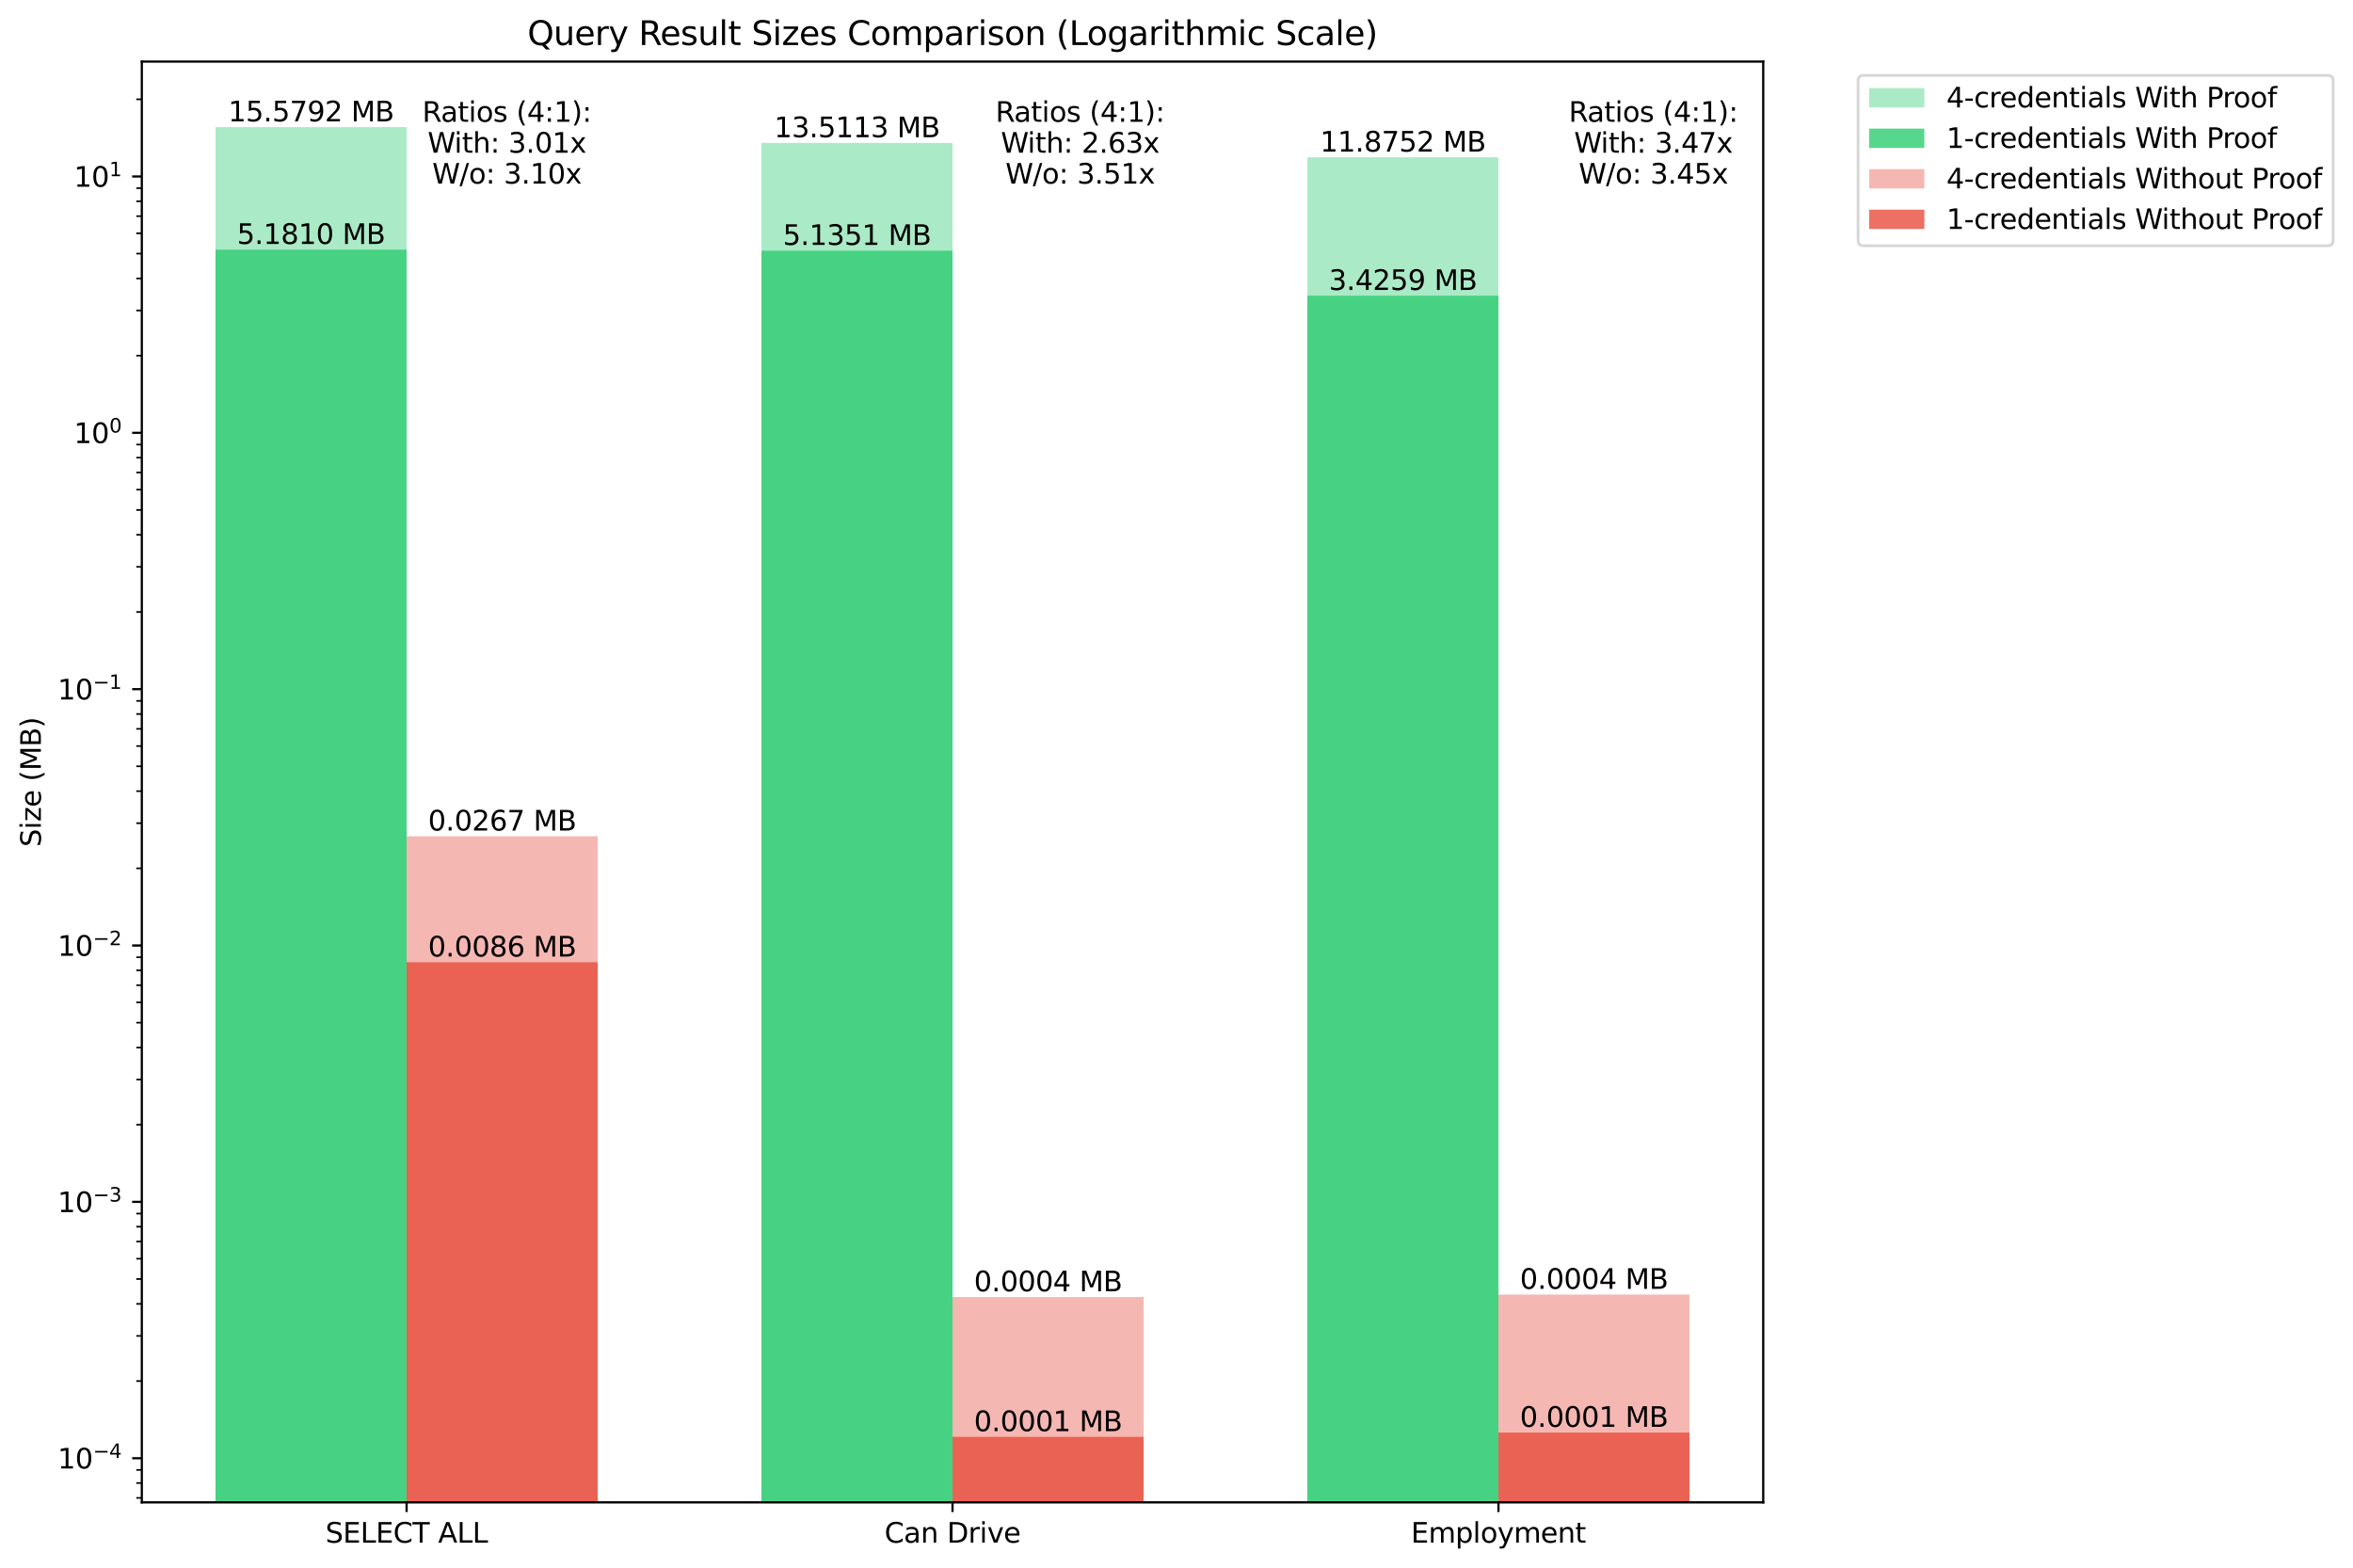 <?xml version="1.0" encoding="utf-8" standalone="no"?>
<!DOCTYPE svg PUBLIC "-//W3C//DTD SVG 1.1//EN"
  "http://www.w3.org/Graphics/SVG/1.1/DTD/svg11.dtd">
<svg xmlns:xlink="http://www.w3.org/1999/xlink" width="852.423pt" height="568.156pt" viewBox="0 0 852.423 568.156" xmlns="http://www.w3.org/2000/svg" version="1.1">
 <defs>
  <style type="text/css">*{stroke-linejoin: round; stroke-linecap: butt}</style>
 </defs>
 <g id="figure_1">
  <g id="patch_1">
   <path d="M -0 568.156 
L 852.423 568.156 
L 852.423 0 
L -0 0 
z
" style="fill: #ffffff"/>
  </g>
  <g id="axes_1">
   <g id="patch_2">
    <path d="M 51.378 544.278 
L 638.764 544.278 
L 638.764 22.318 
L 51.378 22.318 
z
" style="fill: #ffffff"/>
   </g>
   <g id="patch_3">
    <path d="M 78.077 93027.695 
L 147.298 93027.695 
L 147.298 46.044 
L 78.077 46.044 
z
" clip-path="url(#p5896d34f2c)" style="fill: #2ecc71; opacity: 0.4"/>
   </g>
   <g id="patch_4">
    <path d="M 275.85 93027.695 
L 345.071 93027.695 
L 345.071 51.787 
L 275.85 51.787 
z
" clip-path="url(#p5896d34f2c)" style="fill: #2ecc71; opacity: 0.4"/>
   </g>
   <g id="patch_5">
    <path d="M 473.623 93027.695 
L 542.844 93027.695 
L 542.844 56.993 
L 473.623 56.993 
z
" clip-path="url(#p5896d34f2c)" style="fill: #2ecc71; opacity: 0.4"/>
   </g>
   <g id="patch_6">
    <path d="M 78.077 93027.695 
L 147.298 93027.695 
L 147.298 90.448 
L 78.077 90.448 
z
" clip-path="url(#p5896d34f2c)" style="fill: #2ecc71; opacity: 0.8"/>
   </g>
   <g id="patch_7">
    <path d="M 275.85 93027.695 
L 345.071 93027.695 
L 345.071 90.807 
L 275.85 90.807 
z
" clip-path="url(#p5896d34f2c)" style="fill: #2ecc71; opacity: 0.8"/>
   </g>
   <g id="patch_8">
    <path d="M 473.623 93027.695 
L 542.844 93027.695 
L 542.844 107.132 
L 473.623 107.132 
z
" clip-path="url(#p5896d34f2c)" style="fill: #2ecc71; opacity: 0.8"/>
   </g>
   <g id="patch_9">
    <path d="M 147.298 93027.695 
L 216.518 93027.695 
L 216.518 302.965 
L 147.298 302.965 
z
" clip-path="url(#p5896d34f2c)" style="fill: #e74c3c; opacity: 0.4"/>
   </g>
   <g id="patch_10">
    <path d="M 345.071 93027.695 
L 414.291 93027.695 
L 414.291 469.889 
L 345.071 469.889 
z
" clip-path="url(#p5896d34f2c)" style="fill: #e74c3c; opacity: 0.4"/>
   </g>
   <g id="patch_11">
    <path d="M 542.844 93027.695 
L 612.064 93027.695 
L 612.064 468.994 
L 542.844 468.994 
z
" clip-path="url(#p5896d34f2c)" style="fill: #e74c3c; opacity: 0.4"/>
   </g>
   <g id="patch_12">
    <path d="M 147.298 93027.695 
L 216.518 93027.695 
L 216.518 348.607 
L 147.298 348.607 
z
" clip-path="url(#p5896d34f2c)" style="fill: #e74c3c; opacity: 0.8"/>
   </g>
   <g id="patch_13">
    <path d="M 345.071 93027.695 
L 414.291 93027.695 
L 414.291 520.553 
L 345.071 520.553 
z
" clip-path="url(#p5896d34f2c)" style="fill: #e74c3c; opacity: 0.8"/>
   </g>
   <g id="patch_14">
    <path d="M 542.844 93027.695 
L 612.064 93027.695 
L 612.064 518.995 
L 542.844 518.995 
z
" clip-path="url(#p5896d34f2c)" style="fill: #e74c3c; opacity: 0.8"/>
   </g>
   <g id="matplotlib.axis_1">
    <g id="xtick_1">
     <g id="line2d_1">
      <defs>
       <path id="m1142df58f7" d="M 0 0 
L 0 3.5 
" style="stroke: #000000; stroke-width: 0.8"/>
      </defs>
      <g>
       <use xlink:href="#m1142df58f7" x="147.298" y="544.278" style="stroke: #000000; stroke-width: 0.8"/>
      </g>
     </g>
     <g id="text_1">
      <!-- SELECT ALL -->
      <g transform="translate(117.893 558.877) scale(0.1 -0.1)">
       <defs>
        <path id="DejaVuSans-53" d="M 3425 4513 
L 3425 3897 
Q 3066 4069 2747 4153 
Q 2428 4238 2131 4238 
Q 1616 4238 1336 4038 
Q 1056 3838 1056 3469 
Q 1056 3159 1242 3001 
Q 1428 2844 1947 2747 
L 2328 2669 
Q 3034 2534 3370 2195 
Q 3706 1856 3706 1288 
Q 3706 609 3251 259 
Q 2797 -91 1919 -91 
Q 1588 -91 1214 -16 
Q 841 59 441 206 
L 441 856 
Q 825 641 1194 531 
Q 1563 422 1919 422 
Q 2459 422 2753 634 
Q 3047 847 3047 1241 
Q 3047 1584 2836 1778 
Q 2625 1972 2144 2069 
L 1759 2144 
Q 1053 2284 737 2584 
Q 422 2884 422 3419 
Q 422 4038 858 4394 
Q 1294 4750 2059 4750 
Q 2388 4750 2728 4690 
Q 3069 4631 3425 4513 
z
" transform="scale(0.016)"/>
        <path id="DejaVuSans-45" d="M 628 4666 
L 3578 4666 
L 3578 4134 
L 1259 4134 
L 1259 2753 
L 3481 2753 
L 3481 2222 
L 1259 2222 
L 1259 531 
L 3634 531 
L 3634 0 
L 628 0 
L 628 4666 
z
" transform="scale(0.016)"/>
        <path id="DejaVuSans-4c" d="M 628 4666 
L 1259 4666 
L 1259 531 
L 3531 531 
L 3531 0 
L 628 0 
L 628 4666 
z
" transform="scale(0.016)"/>
        <path id="DejaVuSans-43" d="M 4122 4306 
L 4122 3641 
Q 3803 3938 3442 4084 
Q 3081 4231 2675 4231 
Q 1875 4231 1450 3742 
Q 1025 3253 1025 2328 
Q 1025 1406 1450 917 
Q 1875 428 2675 428 
Q 3081 428 3442 575 
Q 3803 722 4122 1019 
L 4122 359 
Q 3791 134 3420 21 
Q 3050 -91 2638 -91 
Q 1578 -91 968 557 
Q 359 1206 359 2328 
Q 359 3453 968 4101 
Q 1578 4750 2638 4750 
Q 3056 4750 3426 4639 
Q 3797 4528 4122 4306 
z
" transform="scale(0.016)"/>
        <path id="DejaVuSans-54" d="M -19 4666 
L 3928 4666 
L 3928 4134 
L 2272 4134 
L 2272 0 
L 1638 0 
L 1638 4134 
L -19 4134 
L -19 4666 
z
" transform="scale(0.016)"/>
        <path id="DejaVuSans-20" transform="scale(0.016)"/>
        <path id="DejaVuSans-41" d="M 2188 4044 
L 1331 1722 
L 3047 1722 
L 2188 4044 
z
M 1831 4666 
L 2547 4666 
L 4325 0 
L 3669 0 
L 3244 1197 
L 1141 1197 
L 716 0 
L 50 0 
L 1831 4666 
z
" transform="scale(0.016)"/>
       </defs>
       <use xlink:href="#DejaVuSans-53"/>
       <use xlink:href="#DejaVuSans-45" transform="translate(63.477 0)"/>
       <use xlink:href="#DejaVuSans-4c" transform="translate(126.66 0)"/>
       <use xlink:href="#DejaVuSans-45" transform="translate(182.373 0)"/>
       <use xlink:href="#DejaVuSans-43" transform="translate(245.557 0)"/>
       <use xlink:href="#DejaVuSans-54" transform="translate(315.381 0)"/>
       <use xlink:href="#DejaVuSans-20" transform="translate(376.465 0)"/>
       <use xlink:href="#DejaVuSans-41" transform="translate(408.252 0)"/>
       <use xlink:href="#DejaVuSans-4c" transform="translate(476.66 0)"/>
       <use xlink:href="#DejaVuSans-4c" transform="translate(532.373 0)"/>
      </g>
     </g>
    </g>
    <g id="xtick_2">
     <g id="line2d_2">
      <g>
       <use xlink:href="#m1142df58f7" x="345.071" y="544.278" style="stroke: #000000; stroke-width: 0.8"/>
      </g>
     </g>
     <g id="text_2">
      <!-- Can Drive -->
      <g transform="translate(320.427 558.877) scale(0.1 -0.1)">
       <defs>
        <path id="DejaVuSans-61" d="M 2194 1759 
Q 1497 1759 1228 1600 
Q 959 1441 959 1056 
Q 959 750 1161 570 
Q 1363 391 1709 391 
Q 2188 391 2477 730 
Q 2766 1069 2766 1631 
L 2766 1759 
L 2194 1759 
z
M 3341 1997 
L 3341 0 
L 2766 0 
L 2766 531 
Q 2569 213 2275 61 
Q 1981 -91 1556 -91 
Q 1019 -91 701 211 
Q 384 513 384 1019 
Q 384 1609 779 1909 
Q 1175 2209 1959 2209 
L 2766 2209 
L 2766 2266 
Q 2766 2663 2505 2880 
Q 2244 3097 1772 3097 
Q 1472 3097 1187 3025 
Q 903 2953 641 2809 
L 641 3341 
Q 956 3463 1253 3523 
Q 1550 3584 1831 3584 
Q 2591 3584 2966 3190 
Q 3341 2797 3341 1997 
z
" transform="scale(0.016)"/>
        <path id="DejaVuSans-6e" d="M 3513 2113 
L 3513 0 
L 2938 0 
L 2938 2094 
Q 2938 2591 2744 2837 
Q 2550 3084 2163 3084 
Q 1697 3084 1428 2787 
Q 1159 2491 1159 1978 
L 1159 0 
L 581 0 
L 581 3500 
L 1159 3500 
L 1159 2956 
Q 1366 3272 1645 3428 
Q 1925 3584 2291 3584 
Q 2894 3584 3203 3211 
Q 3513 2838 3513 2113 
z
" transform="scale(0.016)"/>
        <path id="DejaVuSans-44" d="M 1259 4147 
L 1259 519 
L 2022 519 
Q 2988 519 3436 956 
Q 3884 1394 3884 2338 
Q 3884 3275 3436 3711 
Q 2988 4147 2022 4147 
L 1259 4147 
z
M 628 4666 
L 1925 4666 
Q 3281 4666 3915 4102 
Q 4550 3538 4550 2338 
Q 4550 1131 3912 565 
Q 3275 0 1925 0 
L 628 0 
L 628 4666 
z
" transform="scale(0.016)"/>
        <path id="DejaVuSans-72" d="M 2631 2963 
Q 2534 3019 2420 3045 
Q 2306 3072 2169 3072 
Q 1681 3072 1420 2755 
Q 1159 2438 1159 1844 
L 1159 0 
L 581 0 
L 581 3500 
L 1159 3500 
L 1159 2956 
Q 1341 3275 1631 3429 
Q 1922 3584 2338 3584 
Q 2397 3584 2469 3576 
Q 2541 3569 2628 3553 
L 2631 2963 
z
" transform="scale(0.016)"/>
        <path id="DejaVuSans-69" d="M 603 3500 
L 1178 3500 
L 1178 0 
L 603 0 
L 603 3500 
z
M 603 4863 
L 1178 4863 
L 1178 4134 
L 603 4134 
L 603 4863 
z
" transform="scale(0.016)"/>
        <path id="DejaVuSans-76" d="M 191 3500 
L 800 3500 
L 1894 563 
L 2988 3500 
L 3597 3500 
L 2284 0 
L 1503 0 
L 191 3500 
z
" transform="scale(0.016)"/>
        <path id="DejaVuSans-65" d="M 3597 1894 
L 3597 1613 
L 953 1613 
Q 991 1019 1311 708 
Q 1631 397 2203 397 
Q 2534 397 2845 478 
Q 3156 559 3463 722 
L 3463 178 
Q 3153 47 2828 -22 
Q 2503 -91 2169 -91 
Q 1331 -91 842 396 
Q 353 884 353 1716 
Q 353 2575 817 3079 
Q 1281 3584 2069 3584 
Q 2775 3584 3186 3129 
Q 3597 2675 3597 1894 
z
M 3022 2063 
Q 3016 2534 2758 2815 
Q 2500 3097 2075 3097 
Q 1594 3097 1305 2825 
Q 1016 2553 972 2059 
L 3022 2063 
z
" transform="scale(0.016)"/>
       </defs>
       <use xlink:href="#DejaVuSans-43"/>
       <use xlink:href="#DejaVuSans-61" transform="translate(69.824 0)"/>
       <use xlink:href="#DejaVuSans-6e" transform="translate(131.104 0)"/>
       <use xlink:href="#DejaVuSans-20" transform="translate(194.482 0)"/>
       <use xlink:href="#DejaVuSans-44" transform="translate(226.27 0)"/>
       <use xlink:href="#DejaVuSans-72" transform="translate(303.271 0)"/>
       <use xlink:href="#DejaVuSans-69" transform="translate(344.385 0)"/>
       <use xlink:href="#DejaVuSans-76" transform="translate(372.168 0)"/>
       <use xlink:href="#DejaVuSans-65" transform="translate(431.348 0)"/>
      </g>
     </g>
    </g>
    <g id="xtick_3">
     <g id="line2d_3">
      <g>
       <use xlink:href="#m1142df58f7" x="542.844" y="544.278" style="stroke: #000000; stroke-width: 0.8"/>
      </g>
     </g>
     <g id="text_3">
      <!-- Employment -->
      <g transform="translate(511.156 558.877) scale(0.1 -0.1)">
       <defs>
        <path id="DejaVuSans-6d" d="M 3328 2828 
Q 3544 3216 3844 3400 
Q 4144 3584 4550 3584 
Q 5097 3584 5394 3201 
Q 5691 2819 5691 2113 
L 5691 0 
L 5113 0 
L 5113 2094 
Q 5113 2597 4934 2840 
Q 4756 3084 4391 3084 
Q 3944 3084 3684 2787 
Q 3425 2491 3425 1978 
L 3425 0 
L 2847 0 
L 2847 2094 
Q 2847 2600 2669 2842 
Q 2491 3084 2119 3084 
Q 1678 3084 1418 2786 
Q 1159 2488 1159 1978 
L 1159 0 
L 581 0 
L 581 3500 
L 1159 3500 
L 1159 2956 
Q 1356 3278 1631 3431 
Q 1906 3584 2284 3584 
Q 2666 3584 2933 3390 
Q 3200 3197 3328 2828 
z
" transform="scale(0.016)"/>
        <path id="DejaVuSans-70" d="M 1159 525 
L 1159 -1331 
L 581 -1331 
L 581 3500 
L 1159 3500 
L 1159 2969 
Q 1341 3281 1617 3432 
Q 1894 3584 2278 3584 
Q 2916 3584 3314 3078 
Q 3713 2572 3713 1747 
Q 3713 922 3314 415 
Q 2916 -91 2278 -91 
Q 1894 -91 1617 61 
Q 1341 213 1159 525 
z
M 3116 1747 
Q 3116 2381 2855 2742 
Q 2594 3103 2138 3103 
Q 1681 3103 1420 2742 
Q 1159 2381 1159 1747 
Q 1159 1113 1420 752 
Q 1681 391 2138 391 
Q 2594 391 2855 752 
Q 3116 1113 3116 1747 
z
" transform="scale(0.016)"/>
        <path id="DejaVuSans-6c" d="M 603 4863 
L 1178 4863 
L 1178 0 
L 603 0 
L 603 4863 
z
" transform="scale(0.016)"/>
        <path id="DejaVuSans-6f" d="M 1959 3097 
Q 1497 3097 1228 2736 
Q 959 2375 959 1747 
Q 959 1119 1226 758 
Q 1494 397 1959 397 
Q 2419 397 2687 759 
Q 2956 1122 2956 1747 
Q 2956 2369 2687 2733 
Q 2419 3097 1959 3097 
z
M 1959 3584 
Q 2709 3584 3137 3096 
Q 3566 2609 3566 1747 
Q 3566 888 3137 398 
Q 2709 -91 1959 -91 
Q 1206 -91 779 398 
Q 353 888 353 1747 
Q 353 2609 779 3096 
Q 1206 3584 1959 3584 
z
" transform="scale(0.016)"/>
        <path id="DejaVuSans-79" d="M 2059 -325 
Q 1816 -950 1584 -1140 
Q 1353 -1331 966 -1331 
L 506 -1331 
L 506 -850 
L 844 -850 
Q 1081 -850 1212 -737 
Q 1344 -625 1503 -206 
L 1606 56 
L 191 3500 
L 800 3500 
L 1894 763 
L 2988 3500 
L 3597 3500 
L 2059 -325 
z
" transform="scale(0.016)"/>
        <path id="DejaVuSans-74" d="M 1172 4494 
L 1172 3500 
L 2356 3500 
L 2356 3053 
L 1172 3053 
L 1172 1153 
Q 1172 725 1289 603 
Q 1406 481 1766 481 
L 2356 481 
L 2356 0 
L 1766 0 
Q 1100 0 847 248 
Q 594 497 594 1153 
L 594 3053 
L 172 3053 
L 172 3500 
L 594 3500 
L 594 4494 
L 1172 4494 
z
" transform="scale(0.016)"/>
       </defs>
       <use xlink:href="#DejaVuSans-45"/>
       <use xlink:href="#DejaVuSans-6d" transform="translate(63.184 0)"/>
       <use xlink:href="#DejaVuSans-70" transform="translate(160.596 0)"/>
       <use xlink:href="#DejaVuSans-6c" transform="translate(224.072 0)"/>
       <use xlink:href="#DejaVuSans-6f" transform="translate(251.855 0)"/>
       <use xlink:href="#DejaVuSans-79" transform="translate(313.037 0)"/>
       <use xlink:href="#DejaVuSans-6d" transform="translate(372.217 0)"/>
       <use xlink:href="#DejaVuSans-65" transform="translate(469.629 0)"/>
       <use xlink:href="#DejaVuSans-6e" transform="translate(531.152 0)"/>
       <use xlink:href="#DejaVuSans-74" transform="translate(594.531 0)"/>
      </g>
     </g>
    </g>
   </g>
   <g id="matplotlib.axis_2">
    <g id="ytick_1">
     <g id="line2d_4">
      <defs>
       <path id="m97eb3862db" d="M 0 0 
L -3.5 0 
" style="stroke: #000000; stroke-width: 0.8"/>
      </defs>
      <g>
       <use xlink:href="#m97eb3862db" x="51.378" y="528.28" style="stroke: #000000; stroke-width: 0.8"/>
      </g>
     </g>
     <g id="text_4">
      <!-- $\mathdefault{10^{-4}}$ -->
      <g transform="translate(20.878 532.079) scale(0.1 -0.1)">
       <defs>
        <path id="DejaVuSans-31" d="M 794 531 
L 1825 531 
L 1825 4091 
L 703 3866 
L 703 4441 
L 1819 4666 
L 2450 4666 
L 2450 531 
L 3481 531 
L 3481 0 
L 794 0 
L 794 531 
z
" transform="scale(0.016)"/>
        <path id="DejaVuSans-30" d="M 2034 4250 
Q 1547 4250 1301 3770 
Q 1056 3291 1056 2328 
Q 1056 1369 1301 889 
Q 1547 409 2034 409 
Q 2525 409 2770 889 
Q 3016 1369 3016 2328 
Q 3016 3291 2770 3770 
Q 2525 4250 2034 4250 
z
M 2034 4750 
Q 2819 4750 3233 4129 
Q 3647 3509 3647 2328 
Q 3647 1150 3233 529 
Q 2819 -91 2034 -91 
Q 1250 -91 836 529 
Q 422 1150 422 2328 
Q 422 3509 836 4129 
Q 1250 4750 2034 4750 
z
" transform="scale(0.016)"/>
        <path id="DejaVuSans-2212" d="M 678 2272 
L 4684 2272 
L 4684 1741 
L 678 1741 
L 678 2272 
z
" transform="scale(0.016)"/>
        <path id="DejaVuSans-34" d="M 2419 4116 
L 825 1625 
L 2419 1625 
L 2419 4116 
z
M 2253 4666 
L 3047 4666 
L 3047 1625 
L 3713 1625 
L 3713 1100 
L 3047 1100 
L 3047 0 
L 2419 0 
L 2419 1100 
L 313 1100 
L 313 1709 
L 2253 4666 
z
" transform="scale(0.016)"/>
       </defs>
       <use xlink:href="#DejaVuSans-31" transform="translate(0 0.684)"/>
       <use xlink:href="#DejaVuSans-30" transform="translate(63.623 0.684)"/>
       <use xlink:href="#DejaVuSans-2212" transform="translate(128.203 38.966) scale(0.7)"/>
       <use xlink:href="#DejaVuSans-34" transform="translate(186.855 38.966) scale(0.7)"/>
      </g>
     </g>
    </g>
    <g id="ytick_2">
     <g id="line2d_5">
      <g>
       <use xlink:href="#m97eb3862db" x="51.378" y="435.409" style="stroke: #000000; stroke-width: 0.8"/>
      </g>
     </g>
     <g id="text_5">
      <!-- $\mathdefault{10^{-3}}$ -->
      <g transform="translate(20.878 439.208) scale(0.1 -0.1)">
       <defs>
        <path id="DejaVuSans-33" d="M 2597 2516 
Q 3050 2419 3304 2112 
Q 3559 1806 3559 1356 
Q 3559 666 3084 287 
Q 2609 -91 1734 -91 
Q 1441 -91 1130 -33 
Q 819 25 488 141 
L 488 750 
Q 750 597 1062 519 
Q 1375 441 1716 441 
Q 2309 441 2620 675 
Q 2931 909 2931 1356 
Q 2931 1769 2642 2001 
Q 2353 2234 1838 2234 
L 1294 2234 
L 1294 2753 
L 1863 2753 
Q 2328 2753 2575 2939 
Q 2822 3125 2822 3475 
Q 2822 3834 2567 4026 
Q 2313 4219 1838 4219 
Q 1578 4219 1281 4162 
Q 984 4106 628 3988 
L 628 4550 
Q 988 4650 1302 4700 
Q 1616 4750 1894 4750 
Q 2613 4750 3031 4423 
Q 3450 4097 3450 3541 
Q 3450 3153 3228 2886 
Q 3006 2619 2597 2516 
z
" transform="scale(0.016)"/>
       </defs>
       <use xlink:href="#DejaVuSans-31" transform="translate(0 0.766)"/>
       <use xlink:href="#DejaVuSans-30" transform="translate(63.623 0.766)"/>
       <use xlink:href="#DejaVuSans-2212" transform="translate(128.203 39.047) scale(0.7)"/>
       <use xlink:href="#DejaVuSans-33" transform="translate(186.855 39.047) scale(0.7)"/>
      </g>
     </g>
    </g>
    <g id="ytick_3">
     <g id="line2d_6">
      <g>
       <use xlink:href="#m97eb3862db" x="51.378" y="342.538" style="stroke: #000000; stroke-width: 0.8"/>
      </g>
     </g>
     <g id="text_6">
      <!-- $\mathdefault{10^{-2}}$ -->
      <g transform="translate(20.878 346.337) scale(0.1 -0.1)">
       <defs>
        <path id="DejaVuSans-32" d="M 1228 531 
L 3431 531 
L 3431 0 
L 469 0 
L 469 531 
Q 828 903 1448 1529 
Q 2069 2156 2228 2338 
Q 2531 2678 2651 2914 
Q 2772 3150 2772 3378 
Q 2772 3750 2511 3984 
Q 2250 4219 1831 4219 
Q 1534 4219 1204 4116 
Q 875 4013 500 3803 
L 500 4441 
Q 881 4594 1212 4672 
Q 1544 4750 1819 4750 
Q 2544 4750 2975 4387 
Q 3406 4025 3406 3419 
Q 3406 3131 3298 2873 
Q 3191 2616 2906 2266 
Q 2828 2175 2409 1742 
Q 1991 1309 1228 531 
z
" transform="scale(0.016)"/>
       </defs>
       <use xlink:href="#DejaVuSans-31" transform="translate(0 0.766)"/>
       <use xlink:href="#DejaVuSans-30" transform="translate(63.623 0.766)"/>
       <use xlink:href="#DejaVuSans-2212" transform="translate(128.203 39.047) scale(0.7)"/>
       <use xlink:href="#DejaVuSans-32" transform="translate(186.855 39.047) scale(0.7)"/>
      </g>
     </g>
    </g>
    <g id="ytick_4">
     <g id="line2d_7">
      <g>
       <use xlink:href="#m97eb3862db" x="51.378" y="249.667" style="stroke: #000000; stroke-width: 0.8"/>
      </g>
     </g>
     <g id="text_7">
      <!-- $\mathdefault{10^{-1}}$ -->
      <g transform="translate(20.878 253.466) scale(0.1 -0.1)">
       <use xlink:href="#DejaVuSans-31" transform="translate(0 0.684)"/>
       <use xlink:href="#DejaVuSans-30" transform="translate(63.623 0.684)"/>
       <use xlink:href="#DejaVuSans-2212" transform="translate(128.203 38.966) scale(0.7)"/>
       <use xlink:href="#DejaVuSans-31" transform="translate(186.855 38.966) scale(0.7)"/>
      </g>
     </g>
    </g>
    <g id="ytick_5">
     <g id="line2d_8">
      <g>
       <use xlink:href="#m97eb3862db" x="51.378" y="156.796" style="stroke: #000000; stroke-width: 0.8"/>
      </g>
     </g>
     <g id="text_8">
      <!-- $\mathdefault{10^{0}}$ -->
      <g transform="translate(26.778 160.596) scale(0.1 -0.1)">
       <use xlink:href="#DejaVuSans-31" transform="translate(0 0.766)"/>
       <use xlink:href="#DejaVuSans-30" transform="translate(63.623 0.766)"/>
       <use xlink:href="#DejaVuSans-30" transform="translate(128.203 39.047) scale(0.7)"/>
      </g>
     </g>
    </g>
    <g id="ytick_6">
     <g id="line2d_9">
      <g>
       <use xlink:href="#m97eb3862db" x="51.378" y="63.925" style="stroke: #000000; stroke-width: 0.8"/>
      </g>
     </g>
     <g id="text_9">
      <!-- $\mathdefault{10^{1}}$ -->
      <g transform="translate(26.778 67.725) scale(0.1 -0.1)">
       <use xlink:href="#DejaVuSans-31" transform="translate(0 0.684)"/>
       <use xlink:href="#DejaVuSans-30" transform="translate(63.623 0.684)"/>
       <use xlink:href="#DejaVuSans-31" transform="translate(128.203 38.966) scale(0.7)"/>
      </g>
     </g>
    </g>
    <g id="ytick_7">
     <g id="line2d_10">
      <defs>
       <path id="mf208f71d9a" d="M 0 0 
L -2 0 
" style="stroke: #000000; stroke-width: 0.6"/>
      </defs>
      <g>
       <use xlink:href="#mf208f71d9a" x="51.378" y="542.666" style="stroke: #000000; stroke-width: 0.6"/>
      </g>
     </g>
    </g>
    <g id="ytick_8">
     <g id="line2d_11">
      <g>
       <use xlink:href="#mf208f71d9a" x="51.378" y="537.28" style="stroke: #000000; stroke-width: 0.6"/>
      </g>
     </g>
    </g>
    <g id="ytick_9">
     <g id="line2d_12">
      <g>
       <use xlink:href="#mf208f71d9a" x="51.378" y="532.529" style="stroke: #000000; stroke-width: 0.6"/>
      </g>
     </g>
    </g>
    <g id="ytick_10">
     <g id="line2d_13">
      <g>
       <use xlink:href="#mf208f71d9a" x="51.378" y="500.323" style="stroke: #000000; stroke-width: 0.6"/>
      </g>
     </g>
    </g>
    <g id="ytick_11">
     <g id="line2d_14">
      <g>
       <use xlink:href="#mf208f71d9a" x="51.378" y="483.969" style="stroke: #000000; stroke-width: 0.6"/>
      </g>
     </g>
    </g>
    <g id="ytick_12">
     <g id="line2d_15">
      <g>
       <use xlink:href="#mf208f71d9a" x="51.378" y="472.366" style="stroke: #000000; stroke-width: 0.6"/>
      </g>
     </g>
    </g>
    <g id="ytick_13">
     <g id="line2d_16">
      <g>
       <use xlink:href="#mf208f71d9a" x="51.378" y="463.366" style="stroke: #000000; stroke-width: 0.6"/>
      </g>
     </g>
    </g>
    <g id="ytick_14">
     <g id="line2d_17">
      <g>
       <use xlink:href="#mf208f71d9a" x="51.378" y="456.012" style="stroke: #000000; stroke-width: 0.6"/>
      </g>
     </g>
    </g>
    <g id="ytick_15">
     <g id="line2d_18">
      <g>
       <use xlink:href="#mf208f71d9a" x="51.378" y="449.795" style="stroke: #000000; stroke-width: 0.6"/>
      </g>
     </g>
    </g>
    <g id="ytick_16">
     <g id="line2d_19">
      <g>
       <use xlink:href="#mf208f71d9a" x="51.378" y="444.409" style="stroke: #000000; stroke-width: 0.6"/>
      </g>
     </g>
    </g>
    <g id="ytick_17">
     <g id="line2d_20">
      <g>
       <use xlink:href="#mf208f71d9a" x="51.378" y="439.659" style="stroke: #000000; stroke-width: 0.6"/>
      </g>
     </g>
    </g>
    <g id="ytick_18">
     <g id="line2d_21">
      <g>
       <use xlink:href="#mf208f71d9a" x="51.378" y="407.452" style="stroke: #000000; stroke-width: 0.6"/>
      </g>
     </g>
    </g>
    <g id="ytick_19">
     <g id="line2d_22">
      <g>
       <use xlink:href="#mf208f71d9a" x="51.378" y="391.098" style="stroke: #000000; stroke-width: 0.6"/>
      </g>
     </g>
    </g>
    <g id="ytick_20">
     <g id="line2d_23">
      <g>
       <use xlink:href="#mf208f71d9a" x="51.378" y="379.495" style="stroke: #000000; stroke-width: 0.6"/>
      </g>
     </g>
    </g>
    <g id="ytick_21">
     <g id="line2d_24">
      <g>
       <use xlink:href="#mf208f71d9a" x="51.378" y="370.495" style="stroke: #000000; stroke-width: 0.6"/>
      </g>
     </g>
    </g>
    <g id="ytick_22">
     <g id="line2d_25">
      <g>
       <use xlink:href="#mf208f71d9a" x="51.378" y="363.141" style="stroke: #000000; stroke-width: 0.6"/>
      </g>
     </g>
    </g>
    <g id="ytick_23">
     <g id="line2d_26">
      <g>
       <use xlink:href="#mf208f71d9a" x="51.378" y="356.924" style="stroke: #000000; stroke-width: 0.6"/>
      </g>
     </g>
    </g>
    <g id="ytick_24">
     <g id="line2d_27">
      <g>
       <use xlink:href="#mf208f71d9a" x="51.378" y="351.538" style="stroke: #000000; stroke-width: 0.6"/>
      </g>
     </g>
    </g>
    <g id="ytick_25">
     <g id="line2d_28">
      <g>
       <use xlink:href="#mf208f71d9a" x="51.378" y="346.788" style="stroke: #000000; stroke-width: 0.6"/>
      </g>
     </g>
    </g>
    <g id="ytick_26">
     <g id="line2d_29">
      <g>
       <use xlink:href="#mf208f71d9a" x="51.378" y="314.581" style="stroke: #000000; stroke-width: 0.6"/>
      </g>
     </g>
    </g>
    <g id="ytick_27">
     <g id="line2d_30">
      <g>
       <use xlink:href="#mf208f71d9a" x="51.378" y="298.227" style="stroke: #000000; stroke-width: 0.6"/>
      </g>
     </g>
    </g>
    <g id="ytick_28">
     <g id="line2d_31">
      <g>
       <use xlink:href="#mf208f71d9a" x="51.378" y="286.624" style="stroke: #000000; stroke-width: 0.6"/>
      </g>
     </g>
    </g>
    <g id="ytick_29">
     <g id="line2d_32">
      <g>
       <use xlink:href="#mf208f71d9a" x="51.378" y="277.624" style="stroke: #000000; stroke-width: 0.6"/>
      </g>
     </g>
    </g>
    <g id="ytick_30">
     <g id="line2d_33">
      <g>
       <use xlink:href="#mf208f71d9a" x="51.378" y="270.27" style="stroke: #000000; stroke-width: 0.6"/>
      </g>
     </g>
    </g>
    <g id="ytick_31">
     <g id="line2d_34">
      <g>
       <use xlink:href="#mf208f71d9a" x="51.378" y="264.053" style="stroke: #000000; stroke-width: 0.6"/>
      </g>
     </g>
    </g>
    <g id="ytick_32">
     <g id="line2d_35">
      <g>
       <use xlink:href="#mf208f71d9a" x="51.378" y="258.667" style="stroke: #000000; stroke-width: 0.6"/>
      </g>
     </g>
    </g>
    <g id="ytick_33">
     <g id="line2d_36">
      <g>
       <use xlink:href="#mf208f71d9a" x="51.378" y="253.917" style="stroke: #000000; stroke-width: 0.6"/>
      </g>
     </g>
    </g>
    <g id="ytick_34">
     <g id="line2d_37">
      <g>
       <use xlink:href="#mf208f71d9a" x="51.378" y="221.71" style="stroke: #000000; stroke-width: 0.6"/>
      </g>
     </g>
    </g>
    <g id="ytick_35">
     <g id="line2d_38">
      <g>
       <use xlink:href="#mf208f71d9a" x="51.378" y="205.357" style="stroke: #000000; stroke-width: 0.6"/>
      </g>
     </g>
    </g>
    <g id="ytick_36">
     <g id="line2d_39">
      <g>
       <use xlink:href="#mf208f71d9a" x="51.378" y="193.753" style="stroke: #000000; stroke-width: 0.6"/>
      </g>
     </g>
    </g>
    <g id="ytick_37">
     <g id="line2d_40">
      <g>
       <use xlink:href="#mf208f71d9a" x="51.378" y="184.753" style="stroke: #000000; stroke-width: 0.6"/>
      </g>
     </g>
    </g>
    <g id="ytick_38">
     <g id="line2d_41">
      <g>
       <use xlink:href="#mf208f71d9a" x="51.378" y="177.4" style="stroke: #000000; stroke-width: 0.6"/>
      </g>
     </g>
    </g>
    <g id="ytick_39">
     <g id="line2d_42">
      <g>
       <use xlink:href="#mf208f71d9a" x="51.378" y="171.182" style="stroke: #000000; stroke-width: 0.6"/>
      </g>
     </g>
    </g>
    <g id="ytick_40">
     <g id="line2d_43">
      <g>
       <use xlink:href="#mf208f71d9a" x="51.378" y="165.796" style="stroke: #000000; stroke-width: 0.6"/>
      </g>
     </g>
    </g>
    <g id="ytick_41">
     <g id="line2d_44">
      <g>
       <use xlink:href="#mf208f71d9a" x="51.378" y="161.046" style="stroke: #000000; stroke-width: 0.6"/>
      </g>
     </g>
    </g>
    <g id="ytick_42">
     <g id="line2d_45">
      <g>
       <use xlink:href="#mf208f71d9a" x="51.378" y="128.839" style="stroke: #000000; stroke-width: 0.6"/>
      </g>
     </g>
    </g>
    <g id="ytick_43">
     <g id="line2d_46">
      <g>
       <use xlink:href="#mf208f71d9a" x="51.378" y="112.486" style="stroke: #000000; stroke-width: 0.6"/>
      </g>
     </g>
    </g>
    <g id="ytick_44">
     <g id="line2d_47">
      <g>
       <use xlink:href="#mf208f71d9a" x="51.378" y="100.882" style="stroke: #000000; stroke-width: 0.6"/>
      </g>
     </g>
    </g>
    <g id="ytick_45">
     <g id="line2d_48">
      <g>
       <use xlink:href="#mf208f71d9a" x="51.378" y="91.882" style="stroke: #000000; stroke-width: 0.6"/>
      </g>
     </g>
    </g>
    <g id="ytick_46">
     <g id="line2d_49">
      <g>
       <use xlink:href="#mf208f71d9a" x="51.378" y="84.529" style="stroke: #000000; stroke-width: 0.6"/>
      </g>
     </g>
    </g>
    <g id="ytick_47">
     <g id="line2d_50">
      <g>
       <use xlink:href="#mf208f71d9a" x="51.378" y="78.311" style="stroke: #000000; stroke-width: 0.6"/>
      </g>
     </g>
    </g>
    <g id="ytick_48">
     <g id="line2d_51">
      <g>
       <use xlink:href="#mf208f71d9a" x="51.378" y="72.926" style="stroke: #000000; stroke-width: 0.6"/>
      </g>
     </g>
    </g>
    <g id="ytick_49">
     <g id="line2d_52">
      <g>
       <use xlink:href="#mf208f71d9a" x="51.378" y="68.175" style="stroke: #000000; stroke-width: 0.6"/>
      </g>
     </g>
    </g>
    <g id="ytick_50">
     <g id="line2d_53">
      <g>
       <use xlink:href="#mf208f71d9a" x="51.378" y="35.968" style="stroke: #000000; stroke-width: 0.6"/>
      </g>
     </g>
    </g>
    <g id="text_10">
     <!-- Size (MB) -->
     <g transform="translate(14.798 306.797) rotate(-90) scale(0.1 -0.1)">
      <defs>
       <path id="DejaVuSans-7a" d="M 353 3500 
L 3084 3500 
L 3084 2975 
L 922 459 
L 3084 459 
L 3084 0 
L 275 0 
L 275 525 
L 2438 3041 
L 353 3041 
L 353 3500 
z
" transform="scale(0.016)"/>
       <path id="DejaVuSans-28" d="M 1984 4856 
Q 1566 4138 1362 3434 
Q 1159 2731 1159 2009 
Q 1159 1288 1364 580 
Q 1569 -128 1984 -844 
L 1484 -844 
Q 1016 -109 783 600 
Q 550 1309 550 2009 
Q 550 2706 781 3412 
Q 1013 4119 1484 4856 
L 1984 4856 
z
" transform="scale(0.016)"/>
       <path id="DejaVuSans-4d" d="M 628 4666 
L 1569 4666 
L 2759 1491 
L 3956 4666 
L 4897 4666 
L 4897 0 
L 4281 0 
L 4281 4097 
L 3078 897 
L 2444 897 
L 1241 4097 
L 1241 0 
L 628 0 
L 628 4666 
z
" transform="scale(0.016)"/>
       <path id="DejaVuSans-42" d="M 1259 2228 
L 1259 519 
L 2272 519 
Q 2781 519 3026 730 
Q 3272 941 3272 1375 
Q 3272 1813 3026 2020 
Q 2781 2228 2272 2228 
L 1259 2228 
z
M 1259 4147 
L 1259 2741 
L 2194 2741 
Q 2656 2741 2882 2914 
Q 3109 3088 3109 3444 
Q 3109 3797 2882 3972 
Q 2656 4147 2194 4147 
L 1259 4147 
z
M 628 4666 
L 2241 4666 
Q 2963 4666 3353 4366 
Q 3744 4066 3744 3513 
Q 3744 3084 3544 2831 
Q 3344 2578 2956 2516 
Q 3422 2416 3680 2098 
Q 3938 1781 3938 1306 
Q 3938 681 3513 340 
Q 3088 0 2303 0 
L 628 0 
L 628 4666 
z
" transform="scale(0.016)"/>
       <path id="DejaVuSans-29" d="M 513 4856 
L 1013 4856 
Q 1481 4119 1714 3412 
Q 1947 2706 1947 2009 
Q 1947 1309 1714 600 
Q 1481 -109 1013 -844 
L 513 -844 
Q 928 -128 1133 580 
Q 1338 1288 1338 2009 
Q 1338 2731 1133 3434 
Q 928 4138 513 4856 
z
" transform="scale(0.016)"/>
      </defs>
      <use xlink:href="#DejaVuSans-53"/>
      <use xlink:href="#DejaVuSans-69" transform="translate(63.477 0)"/>
      <use xlink:href="#DejaVuSans-7a" transform="translate(91.26 0)"/>
      <use xlink:href="#DejaVuSans-65" transform="translate(143.75 0)"/>
      <use xlink:href="#DejaVuSans-20" transform="translate(205.273 0)"/>
      <use xlink:href="#DejaVuSans-28" transform="translate(237.061 0)"/>
      <use xlink:href="#DejaVuSans-4d" transform="translate(276.074 0)"/>
      <use xlink:href="#DejaVuSans-42" transform="translate(362.354 0)"/>
      <use xlink:href="#DejaVuSans-29" transform="translate(430.957 0)"/>
     </g>
    </g>
   </g>
   <g id="patch_15">
    <path d="M 51.378 544.278 
L 51.378 22.318 
" style="fill: none; stroke: #000000; stroke-width: 0.8; stroke-linejoin: miter; stroke-linecap: square"/>
   </g>
   <g id="patch_16">
    <path d="M 638.764 544.278 
L 638.764 22.318 
" style="fill: none; stroke: #000000; stroke-width: 0.8; stroke-linejoin: miter; stroke-linecap: square"/>
   </g>
   <g id="patch_17">
    <path d="M 51.378 544.278 
L 638.764 544.278 
" style="fill: none; stroke: #000000; stroke-width: 0.8; stroke-linejoin: miter; stroke-linecap: square"/>
   </g>
   <g id="patch_18">
    <path d="M 51.378 22.318 
L 638.764 22.318 
" style="fill: none; stroke: #000000; stroke-width: 0.8; stroke-linejoin: miter; stroke-linecap: square"/>
   </g>
   <g id="text_11">
    <!-- 15.5792 MB -->
    <g transform="translate(82.678 43.964) scale(0.1 -0.1)">
     <defs>
      <path id="DejaVuSans-35" d="M 691 4666 
L 3169 4666 
L 3169 4134 
L 1269 4134 
L 1269 2991 
Q 1406 3038 1543 3061 
Q 1681 3084 1819 3084 
Q 2600 3084 3056 2656 
Q 3513 2228 3513 1497 
Q 3513 744 3044 326 
Q 2575 -91 1722 -91 
Q 1428 -91 1123 -41 
Q 819 9 494 109 
L 494 744 
Q 775 591 1075 516 
Q 1375 441 1709 441 
Q 2250 441 2565 725 
Q 2881 1009 2881 1497 
Q 2881 1984 2565 2268 
Q 2250 2553 1709 2553 
Q 1456 2553 1204 2497 
Q 953 2441 691 2322 
L 691 4666 
z
" transform="scale(0.016)"/>
      <path id="DejaVuSans-2e" d="M 684 794 
L 1344 794 
L 1344 0 
L 684 0 
L 684 794 
z
" transform="scale(0.016)"/>
      <path id="DejaVuSans-37" d="M 525 4666 
L 3525 4666 
L 3525 4397 
L 1831 0 
L 1172 0 
L 2766 4134 
L 525 4134 
L 525 4666 
z
" transform="scale(0.016)"/>
      <path id="DejaVuSans-39" d="M 703 97 
L 703 672 
Q 941 559 1184 500 
Q 1428 441 1663 441 
Q 2288 441 2617 861 
Q 2947 1281 2994 2138 
Q 2813 1869 2534 1725 
Q 2256 1581 1919 1581 
Q 1219 1581 811 2004 
Q 403 2428 403 3163 
Q 403 3881 828 4315 
Q 1253 4750 1959 4750 
Q 2769 4750 3195 4129 
Q 3622 3509 3622 2328 
Q 3622 1225 3098 567 
Q 2575 -91 1691 -91 
Q 1453 -91 1209 -44 
Q 966 3 703 97 
z
M 1959 2075 
Q 2384 2075 2632 2365 
Q 2881 2656 2881 3163 
Q 2881 3666 2632 3958 
Q 2384 4250 1959 4250 
Q 1534 4250 1286 3958 
Q 1038 3666 1038 3163 
Q 1038 2656 1286 2365 
Q 1534 2075 1959 2075 
z
" transform="scale(0.016)"/>
     </defs>
     <use xlink:href="#DejaVuSans-31"/>
     <use xlink:href="#DejaVuSans-35" transform="translate(63.623 0)"/>
     <use xlink:href="#DejaVuSans-2e" transform="translate(127.246 0)"/>
     <use xlink:href="#DejaVuSans-35" transform="translate(159.033 0)"/>
     <use xlink:href="#DejaVuSans-37" transform="translate(222.656 0)"/>
     <use xlink:href="#DejaVuSans-39" transform="translate(286.279 0)"/>
     <use xlink:href="#DejaVuSans-32" transform="translate(349.902 0)"/>
     <use xlink:href="#DejaVuSans-20" transform="translate(413.525 0)"/>
     <use xlink:href="#DejaVuSans-4d" transform="translate(445.312 0)"/>
     <use xlink:href="#DejaVuSans-42" transform="translate(531.592 0)"/>
    </g>
   </g>
   <g id="text_12">
    <!-- 13.5113 MB -->
    <g transform="translate(280.45 49.708) scale(0.1 -0.1)">
     <use xlink:href="#DejaVuSans-31"/>
     <use xlink:href="#DejaVuSans-33" transform="translate(63.623 0)"/>
     <use xlink:href="#DejaVuSans-2e" transform="translate(127.246 0)"/>
     <use xlink:href="#DejaVuSans-35" transform="translate(159.033 0)"/>
     <use xlink:href="#DejaVuSans-31" transform="translate(222.656 0)"/>
     <use xlink:href="#DejaVuSans-31" transform="translate(286.279 0)"/>
     <use xlink:href="#DejaVuSans-33" transform="translate(349.902 0)"/>
     <use xlink:href="#DejaVuSans-20" transform="translate(413.525 0)"/>
     <use xlink:href="#DejaVuSans-4d" transform="translate(445.312 0)"/>
     <use xlink:href="#DejaVuSans-42" transform="translate(531.592 0)"/>
    </g>
   </g>
   <g id="text_13">
    <!-- 11.8752 MB -->
    <g transform="translate(478.223 54.914) scale(0.1 -0.1)">
     <defs>
      <path id="DejaVuSans-38" d="M 2034 2216 
Q 1584 2216 1326 1975 
Q 1069 1734 1069 1313 
Q 1069 891 1326 650 
Q 1584 409 2034 409 
Q 2484 409 2743 651 
Q 3003 894 3003 1313 
Q 3003 1734 2745 1975 
Q 2488 2216 2034 2216 
z
M 1403 2484 
Q 997 2584 770 2862 
Q 544 3141 544 3541 
Q 544 4100 942 4425 
Q 1341 4750 2034 4750 
Q 2731 4750 3128 4425 
Q 3525 4100 3525 3541 
Q 3525 3141 3298 2862 
Q 3072 2584 2669 2484 
Q 3125 2378 3379 2068 
Q 3634 1759 3634 1313 
Q 3634 634 3220 271 
Q 2806 -91 2034 -91 
Q 1263 -91 848 271 
Q 434 634 434 1313 
Q 434 1759 690 2068 
Q 947 2378 1403 2484 
z
M 1172 3481 
Q 1172 3119 1398 2916 
Q 1625 2713 2034 2713 
Q 2441 2713 2670 2916 
Q 2900 3119 2900 3481 
Q 2900 3844 2670 4047 
Q 2441 4250 2034 4250 
Q 1625 4250 1398 4047 
Q 1172 3844 1172 3481 
z
" transform="scale(0.016)"/>
     </defs>
     <use xlink:href="#DejaVuSans-31"/>
     <use xlink:href="#DejaVuSans-31" transform="translate(63.623 0)"/>
     <use xlink:href="#DejaVuSans-2e" transform="translate(127.246 0)"/>
     <use xlink:href="#DejaVuSans-38" transform="translate(159.033 0)"/>
     <use xlink:href="#DejaVuSans-37" transform="translate(222.656 0)"/>
     <use xlink:href="#DejaVuSans-35" transform="translate(286.279 0)"/>
     <use xlink:href="#DejaVuSans-32" transform="translate(349.902 0)"/>
     <use xlink:href="#DejaVuSans-20" transform="translate(413.525 0)"/>
     <use xlink:href="#DejaVuSans-4d" transform="translate(445.312 0)"/>
     <use xlink:href="#DejaVuSans-42" transform="translate(531.592 0)"/>
    </g>
   </g>
   <g id="text_14">
    <!-- 5.1810 MB -->
    <g transform="translate(85.859 88.369) scale(0.1 -0.1)">
     <use xlink:href="#DejaVuSans-35"/>
     <use xlink:href="#DejaVuSans-2e" transform="translate(63.623 0)"/>
     <use xlink:href="#DejaVuSans-31" transform="translate(95.41 0)"/>
     <use xlink:href="#DejaVuSans-38" transform="translate(159.033 0)"/>
     <use xlink:href="#DejaVuSans-31" transform="translate(222.656 0)"/>
     <use xlink:href="#DejaVuSans-30" transform="translate(286.279 0)"/>
     <use xlink:href="#DejaVuSans-20" transform="translate(349.902 0)"/>
     <use xlink:href="#DejaVuSans-4d" transform="translate(381.689 0)"/>
     <use xlink:href="#DejaVuSans-42" transform="translate(467.969 0)"/>
    </g>
   </g>
   <g id="text_15">
    <!-- 5.1351 MB -->
    <g transform="translate(283.632 88.727) scale(0.1 -0.1)">
     <use xlink:href="#DejaVuSans-35"/>
     <use xlink:href="#DejaVuSans-2e" transform="translate(63.623 0)"/>
     <use xlink:href="#DejaVuSans-31" transform="translate(95.41 0)"/>
     <use xlink:href="#DejaVuSans-33" transform="translate(159.033 0)"/>
     <use xlink:href="#DejaVuSans-35" transform="translate(222.656 0)"/>
     <use xlink:href="#DejaVuSans-31" transform="translate(286.279 0)"/>
     <use xlink:href="#DejaVuSans-20" transform="translate(349.902 0)"/>
     <use xlink:href="#DejaVuSans-4d" transform="translate(381.689 0)"/>
     <use xlink:href="#DejaVuSans-42" transform="translate(467.969 0)"/>
    </g>
   </g>
   <g id="text_16">
    <!-- 3.4259 MB -->
    <g transform="translate(481.405 105.052) scale(0.1 -0.1)">
     <use xlink:href="#DejaVuSans-33"/>
     <use xlink:href="#DejaVuSans-2e" transform="translate(63.623 0)"/>
     <use xlink:href="#DejaVuSans-34" transform="translate(95.41 0)"/>
     <use xlink:href="#DejaVuSans-32" transform="translate(159.033 0)"/>
     <use xlink:href="#DejaVuSans-35" transform="translate(222.656 0)"/>
     <use xlink:href="#DejaVuSans-39" transform="translate(286.279 0)"/>
     <use xlink:href="#DejaVuSans-20" transform="translate(349.902 0)"/>
     <use xlink:href="#DejaVuSans-4d" transform="translate(381.689 0)"/>
     <use xlink:href="#DejaVuSans-42" transform="translate(467.969 0)"/>
    </g>
   </g>
   <g id="text_17">
    <!-- 0.0267 MB -->
    <g transform="translate(155.079 300.885) scale(0.1 -0.1)">
     <defs>
      <path id="DejaVuSans-36" d="M 2113 2584 
Q 1688 2584 1439 2293 
Q 1191 2003 1191 1497 
Q 1191 994 1439 701 
Q 1688 409 2113 409 
Q 2538 409 2786 701 
Q 3034 994 3034 1497 
Q 3034 2003 2786 2293 
Q 2538 2584 2113 2584 
z
M 3366 4563 
L 3366 3988 
Q 3128 4100 2886 4159 
Q 2644 4219 2406 4219 
Q 1781 4219 1451 3797 
Q 1122 3375 1075 2522 
Q 1259 2794 1537 2939 
Q 1816 3084 2150 3084 
Q 2853 3084 3261 2657 
Q 3669 2231 3669 1497 
Q 3669 778 3244 343 
Q 2819 -91 2113 -91 
Q 1303 -91 875 529 
Q 447 1150 447 2328 
Q 447 3434 972 4092 
Q 1497 4750 2381 4750 
Q 2619 4750 2861 4703 
Q 3103 4656 3366 4563 
z
" transform="scale(0.016)"/>
     </defs>
     <use xlink:href="#DejaVuSans-30"/>
     <use xlink:href="#DejaVuSans-2e" transform="translate(63.623 0)"/>
     <use xlink:href="#DejaVuSans-30" transform="translate(95.41 0)"/>
     <use xlink:href="#DejaVuSans-32" transform="translate(159.033 0)"/>
     <use xlink:href="#DejaVuSans-36" transform="translate(222.656 0)"/>
     <use xlink:href="#DejaVuSans-37" transform="translate(286.279 0)"/>
     <use xlink:href="#DejaVuSans-20" transform="translate(349.902 0)"/>
     <use xlink:href="#DejaVuSans-4d" transform="translate(381.689 0)"/>
     <use xlink:href="#DejaVuSans-42" transform="translate(467.969 0)"/>
    </g>
   </g>
   <g id="text_18">
    <!-- 0.0004 MB -->
    <g transform="translate(352.852 467.809) scale(0.1 -0.1)">
     <use xlink:href="#DejaVuSans-30"/>
     <use xlink:href="#DejaVuSans-2e" transform="translate(63.623 0)"/>
     <use xlink:href="#DejaVuSans-30" transform="translate(95.41 0)"/>
     <use xlink:href="#DejaVuSans-30" transform="translate(159.033 0)"/>
     <use xlink:href="#DejaVuSans-30" transform="translate(222.656 0)"/>
     <use xlink:href="#DejaVuSans-34" transform="translate(286.279 0)"/>
     <use xlink:href="#DejaVuSans-20" transform="translate(349.902 0)"/>
     <use xlink:href="#DejaVuSans-4d" transform="translate(381.689 0)"/>
     <use xlink:href="#DejaVuSans-42" transform="translate(467.969 0)"/>
    </g>
   </g>
   <g id="text_19">
    <!-- 0.0004 MB -->
    <g transform="translate(550.625 466.915) scale(0.1 -0.1)">
     <use xlink:href="#DejaVuSans-30"/>
     <use xlink:href="#DejaVuSans-2e" transform="translate(63.623 0)"/>
     <use xlink:href="#DejaVuSans-30" transform="translate(95.41 0)"/>
     <use xlink:href="#DejaVuSans-30" transform="translate(159.033 0)"/>
     <use xlink:href="#DejaVuSans-30" transform="translate(222.656 0)"/>
     <use xlink:href="#DejaVuSans-34" transform="translate(286.279 0)"/>
     <use xlink:href="#DejaVuSans-20" transform="translate(349.902 0)"/>
     <use xlink:href="#DejaVuSans-4d" transform="translate(381.689 0)"/>
     <use xlink:href="#DejaVuSans-42" transform="translate(467.969 0)"/>
    </g>
   </g>
   <g id="text_20">
    <!-- 0.0086 MB -->
    <g transform="translate(155.079 346.527) scale(0.1 -0.1)">
     <use xlink:href="#DejaVuSans-30"/>
     <use xlink:href="#DejaVuSans-2e" transform="translate(63.623 0)"/>
     <use xlink:href="#DejaVuSans-30" transform="translate(95.41 0)"/>
     <use xlink:href="#DejaVuSans-30" transform="translate(159.033 0)"/>
     <use xlink:href="#DejaVuSans-38" transform="translate(222.656 0)"/>
     <use xlink:href="#DejaVuSans-36" transform="translate(286.279 0)"/>
     <use xlink:href="#DejaVuSans-20" transform="translate(349.902 0)"/>
     <use xlink:href="#DejaVuSans-4d" transform="translate(381.689 0)"/>
     <use xlink:href="#DejaVuSans-42" transform="translate(467.969 0)"/>
    </g>
   </g>
   <g id="text_21">
    <!-- 0.0001 MB -->
    <g transform="translate(352.852 518.473) scale(0.1 -0.1)">
     <use xlink:href="#DejaVuSans-30"/>
     <use xlink:href="#DejaVuSans-2e" transform="translate(63.623 0)"/>
     <use xlink:href="#DejaVuSans-30" transform="translate(95.41 0)"/>
     <use xlink:href="#DejaVuSans-30" transform="translate(159.033 0)"/>
     <use xlink:href="#DejaVuSans-30" transform="translate(222.656 0)"/>
     <use xlink:href="#DejaVuSans-31" transform="translate(286.279 0)"/>
     <use xlink:href="#DejaVuSans-20" transform="translate(349.902 0)"/>
     <use xlink:href="#DejaVuSans-4d" transform="translate(381.689 0)"/>
     <use xlink:href="#DejaVuSans-42" transform="translate(467.969 0)"/>
    </g>
   </g>
   <g id="text_22">
    <!-- 0.0001 MB -->
    <g transform="translate(550.625 516.916) scale(0.1 -0.1)">
     <use xlink:href="#DejaVuSans-30"/>
     <use xlink:href="#DejaVuSans-2e" transform="translate(63.623 0)"/>
     <use xlink:href="#DejaVuSans-30" transform="translate(95.41 0)"/>
     <use xlink:href="#DejaVuSans-30" transform="translate(159.033 0)"/>
     <use xlink:href="#DejaVuSans-30" transform="translate(222.656 0)"/>
     <use xlink:href="#DejaVuSans-31" transform="translate(286.279 0)"/>
     <use xlink:href="#DejaVuSans-20" transform="translate(349.902 0)"/>
     <use xlink:href="#DejaVuSans-4d" transform="translate(381.689 0)"/>
     <use xlink:href="#DejaVuSans-42" transform="translate(467.969 0)"/>
    </g>
   </g>
   <g id="text_23">
    <g id="patch_19">
     <path d="M 148.978 72.596 
L 218.3 72.596 
L 218.3 32.523 
L 148.978 32.523 
z
" style="fill: #ffffff; opacity: 0.8"/>
    </g>
    <!-- Ratios (4:1): -->
    <g transform="translate(152.978 44.121) scale(0.1 -0.1)">
     <defs>
      <path id="DejaVuSans-52" d="M 2841 2188 
Q 3044 2119 3236 1894 
Q 3428 1669 3622 1275 
L 4263 0 
L 3584 0 
L 2988 1197 
Q 2756 1666 2539 1819 
Q 2322 1972 1947 1972 
L 1259 1972 
L 1259 0 
L 628 0 
L 628 4666 
L 2053 4666 
Q 2853 4666 3247 4331 
Q 3641 3997 3641 3322 
Q 3641 2881 3436 2590 
Q 3231 2300 2841 2188 
z
M 1259 4147 
L 1259 2491 
L 2053 2491 
Q 2509 2491 2742 2702 
Q 2975 2913 2975 3322 
Q 2975 3731 2742 3939 
Q 2509 4147 2053 4147 
L 1259 4147 
z
" transform="scale(0.016)"/>
      <path id="DejaVuSans-73" d="M 2834 3397 
L 2834 2853 
Q 2591 2978 2328 3040 
Q 2066 3103 1784 3103 
Q 1356 3103 1142 2972 
Q 928 2841 928 2578 
Q 928 2378 1081 2264 
Q 1234 2150 1697 2047 
L 1894 2003 
Q 2506 1872 2764 1633 
Q 3022 1394 3022 966 
Q 3022 478 2636 193 
Q 2250 -91 1575 -91 
Q 1294 -91 989 -36 
Q 684 19 347 128 
L 347 722 
Q 666 556 975 473 
Q 1284 391 1588 391 
Q 1994 391 2212 530 
Q 2431 669 2431 922 
Q 2431 1156 2273 1281 
Q 2116 1406 1581 1522 
L 1381 1569 
Q 847 1681 609 1914 
Q 372 2147 372 2553 
Q 372 3047 722 3315 
Q 1072 3584 1716 3584 
Q 2034 3584 2315 3537 
Q 2597 3491 2834 3397 
z
" transform="scale(0.016)"/>
      <path id="DejaVuSans-3a" d="M 750 794 
L 1409 794 
L 1409 0 
L 750 0 
L 750 794 
z
M 750 3309 
L 1409 3309 
L 1409 2516 
L 750 2516 
L 750 3309 
z
" transform="scale(0.016)"/>
     </defs>
     <use xlink:href="#DejaVuSans-52"/>
     <use xlink:href="#DejaVuSans-61" transform="translate(67.232 0)"/>
     <use xlink:href="#DejaVuSans-74" transform="translate(128.512 0)"/>
     <use xlink:href="#DejaVuSans-69" transform="translate(167.721 0)"/>
     <use xlink:href="#DejaVuSans-6f" transform="translate(195.504 0)"/>
     <use xlink:href="#DejaVuSans-73" transform="translate(256.686 0)"/>
     <use xlink:href="#DejaVuSans-20" transform="translate(308.785 0)"/>
     <use xlink:href="#DejaVuSans-28" transform="translate(340.572 0)"/>
     <use xlink:href="#DejaVuSans-34" transform="translate(379.586 0)"/>
     <use xlink:href="#DejaVuSans-3a" transform="translate(443.209 0)"/>
     <use xlink:href="#DejaVuSans-31" transform="translate(476.9 0)"/>
     <use xlink:href="#DejaVuSans-29" transform="translate(540.523 0)"/>
     <use xlink:href="#DejaVuSans-3a" transform="translate(579.537 0)"/>
    </g>
    <!-- With: 3.01x -->
    <g transform="translate(154.924 55.319) scale(0.1 -0.1)">
     <defs>
      <path id="DejaVuSans-57" d="M 213 4666 
L 850 4666 
L 1831 722 
L 2809 4666 
L 3519 4666 
L 4500 722 
L 5478 4666 
L 6119 4666 
L 4947 0 
L 4153 0 
L 3169 4050 
L 2175 0 
L 1381 0 
L 213 4666 
z
" transform="scale(0.016)"/>
      <path id="DejaVuSans-68" d="M 3513 2113 
L 3513 0 
L 2938 0 
L 2938 2094 
Q 2938 2591 2744 2837 
Q 2550 3084 2163 3084 
Q 1697 3084 1428 2787 
Q 1159 2491 1159 1978 
L 1159 0 
L 581 0 
L 581 4863 
L 1159 4863 
L 1159 2956 
Q 1366 3272 1645 3428 
Q 1925 3584 2291 3584 
Q 2894 3584 3203 3211 
Q 3513 2838 3513 2113 
z
" transform="scale(0.016)"/>
      <path id="DejaVuSans-78" d="M 3513 3500 
L 2247 1797 
L 3578 0 
L 2900 0 
L 1881 1375 
L 863 0 
L 184 0 
L 1544 1831 
L 300 3500 
L 978 3500 
L 1906 2253 
L 2834 3500 
L 3513 3500 
z
" transform="scale(0.016)"/>
     </defs>
     <use xlink:href="#DejaVuSans-57"/>
     <use xlink:href="#DejaVuSans-69" transform="translate(96.627 0)"/>
     <use xlink:href="#DejaVuSans-74" transform="translate(124.41 0)"/>
     <use xlink:href="#DejaVuSans-68" transform="translate(163.619 0)"/>
     <use xlink:href="#DejaVuSans-3a" transform="translate(226.998 0)"/>
     <use xlink:href="#DejaVuSans-20" transform="translate(260.689 0)"/>
     <use xlink:href="#DejaVuSans-33" transform="translate(292.477 0)"/>
     <use xlink:href="#DejaVuSans-2e" transform="translate(356.1 0)"/>
     <use xlink:href="#DejaVuSans-30" transform="translate(387.887 0)"/>
     <use xlink:href="#DejaVuSans-31" transform="translate(451.51 0)"/>
     <use xlink:href="#DejaVuSans-78" transform="translate(515.133 0)"/>
    </g>
    <!-- W/o: 3.10x -->
    <g transform="translate(156.586 66.517) scale(0.1 -0.1)">
     <defs>
      <path id="DejaVuSans-2f" d="M 1625 4666 
L 2156 4666 
L 531 -594 
L 0 -594 
L 1625 4666 
z
" transform="scale(0.016)"/>
     </defs>
     <use xlink:href="#DejaVuSans-57"/>
     <use xlink:href="#DejaVuSans-2f" transform="translate(98.877 0)"/>
     <use xlink:href="#DejaVuSans-6f" transform="translate(132.568 0)"/>
     <use xlink:href="#DejaVuSans-3a" transform="translate(193.75 0)"/>
     <use xlink:href="#DejaVuSans-20" transform="translate(227.441 0)"/>
     <use xlink:href="#DejaVuSans-33" transform="translate(259.229 0)"/>
     <use xlink:href="#DejaVuSans-2e" transform="translate(322.852 0)"/>
     <use xlink:href="#DejaVuSans-31" transform="translate(354.639 0)"/>
     <use xlink:href="#DejaVuSans-30" transform="translate(418.262 0)"/>
     <use xlink:href="#DejaVuSans-78" transform="translate(481.885 0)"/>
    </g>
   </g>
   <g id="text_24">
    <g id="patch_20">
     <path d="M 356.639 72.596 
L 425.961 72.596 
L 425.961 32.523 
L 356.639 32.523 
z
" style="fill: #ffffff; opacity: 0.8"/>
    </g>
    <!-- Ratios (4:1): -->
    <g transform="translate(360.639 44.121) scale(0.1 -0.1)">
     <use xlink:href="#DejaVuSans-52"/>
     <use xlink:href="#DejaVuSans-61" transform="translate(67.232 0)"/>
     <use xlink:href="#DejaVuSans-74" transform="translate(128.512 0)"/>
     <use xlink:href="#DejaVuSans-69" transform="translate(167.721 0)"/>
     <use xlink:href="#DejaVuSans-6f" transform="translate(195.504 0)"/>
     <use xlink:href="#DejaVuSans-73" transform="translate(256.686 0)"/>
     <use xlink:href="#DejaVuSans-20" transform="translate(308.785 0)"/>
     <use xlink:href="#DejaVuSans-28" transform="translate(340.572 0)"/>
     <use xlink:href="#DejaVuSans-34" transform="translate(379.586 0)"/>
     <use xlink:href="#DejaVuSans-3a" transform="translate(443.209 0)"/>
     <use xlink:href="#DejaVuSans-31" transform="translate(476.9 0)"/>
     <use xlink:href="#DejaVuSans-29" transform="translate(540.523 0)"/>
     <use xlink:href="#DejaVuSans-3a" transform="translate(579.537 0)"/>
    </g>
    <!-- With: 2.63x -->
    <g transform="translate(362.585 55.319) scale(0.1 -0.1)">
     <use xlink:href="#DejaVuSans-57"/>
     <use xlink:href="#DejaVuSans-69" transform="translate(96.627 0)"/>
     <use xlink:href="#DejaVuSans-74" transform="translate(124.41 0)"/>
     <use xlink:href="#DejaVuSans-68" transform="translate(163.619 0)"/>
     <use xlink:href="#DejaVuSans-3a" transform="translate(226.998 0)"/>
     <use xlink:href="#DejaVuSans-20" transform="translate(260.689 0)"/>
     <use xlink:href="#DejaVuSans-32" transform="translate(292.477 0)"/>
     <use xlink:href="#DejaVuSans-2e" transform="translate(356.1 0)"/>
     <use xlink:href="#DejaVuSans-36" transform="translate(387.887 0)"/>
     <use xlink:href="#DejaVuSans-33" transform="translate(451.51 0)"/>
     <use xlink:href="#DejaVuSans-78" transform="translate(515.133 0)"/>
    </g>
    <!-- W/o: 3.51x -->
    <g transform="translate(364.247 66.517) scale(0.1 -0.1)">
     <use xlink:href="#DejaVuSans-57"/>
     <use xlink:href="#DejaVuSans-2f" transform="translate(98.877 0)"/>
     <use xlink:href="#DejaVuSans-6f" transform="translate(132.568 0)"/>
     <use xlink:href="#DejaVuSans-3a" transform="translate(193.75 0)"/>
     <use xlink:href="#DejaVuSans-20" transform="translate(227.441 0)"/>
     <use xlink:href="#DejaVuSans-33" transform="translate(259.229 0)"/>
     <use xlink:href="#DejaVuSans-2e" transform="translate(322.852 0)"/>
     <use xlink:href="#DejaVuSans-35" transform="translate(354.639 0)"/>
     <use xlink:href="#DejaVuSans-31" transform="translate(418.262 0)"/>
     <use xlink:href="#DejaVuSans-78" transform="translate(481.885 0)"/>
    </g>
   </g>
   <g id="text_25">
    <g id="patch_21">
     <path d="M 564.301 72.596 
L 633.623 72.596 
L 633.623 32.523 
L 564.301 32.523 
z
" style="fill: #ffffff; opacity: 0.8"/>
    </g>
    <!-- Ratios (4:1): -->
    <g transform="translate(568.301 44.121) scale(0.1 -0.1)">
     <use xlink:href="#DejaVuSans-52"/>
     <use xlink:href="#DejaVuSans-61" transform="translate(67.232 0)"/>
     <use xlink:href="#DejaVuSans-74" transform="translate(128.512 0)"/>
     <use xlink:href="#DejaVuSans-69" transform="translate(167.721 0)"/>
     <use xlink:href="#DejaVuSans-6f" transform="translate(195.504 0)"/>
     <use xlink:href="#DejaVuSans-73" transform="translate(256.686 0)"/>
     <use xlink:href="#DejaVuSans-20" transform="translate(308.785 0)"/>
     <use xlink:href="#DejaVuSans-28" transform="translate(340.572 0)"/>
     <use xlink:href="#DejaVuSans-34" transform="translate(379.586 0)"/>
     <use xlink:href="#DejaVuSans-3a" transform="translate(443.209 0)"/>
     <use xlink:href="#DejaVuSans-31" transform="translate(476.9 0)"/>
     <use xlink:href="#DejaVuSans-29" transform="translate(540.523 0)"/>
     <use xlink:href="#DejaVuSans-3a" transform="translate(579.537 0)"/>
    </g>
    <!-- With: 3.47x -->
    <g transform="translate(570.247 55.319) scale(0.1 -0.1)">
     <use xlink:href="#DejaVuSans-57"/>
     <use xlink:href="#DejaVuSans-69" transform="translate(96.627 0)"/>
     <use xlink:href="#DejaVuSans-74" transform="translate(124.41 0)"/>
     <use xlink:href="#DejaVuSans-68" transform="translate(163.619 0)"/>
     <use xlink:href="#DejaVuSans-3a" transform="translate(226.998 0)"/>
     <use xlink:href="#DejaVuSans-20" transform="translate(260.689 0)"/>
     <use xlink:href="#DejaVuSans-33" transform="translate(292.477 0)"/>
     <use xlink:href="#DejaVuSans-2e" transform="translate(356.1 0)"/>
     <use xlink:href="#DejaVuSans-34" transform="translate(387.887 0)"/>
     <use xlink:href="#DejaVuSans-37" transform="translate(451.51 0)"/>
     <use xlink:href="#DejaVuSans-78" transform="translate(515.133 0)"/>
    </g>
    <!-- W/o: 3.45x -->
    <g transform="translate(571.909 66.517) scale(0.1 -0.1)">
     <use xlink:href="#DejaVuSans-57"/>
     <use xlink:href="#DejaVuSans-2f" transform="translate(98.877 0)"/>
     <use xlink:href="#DejaVuSans-6f" transform="translate(132.568 0)"/>
     <use xlink:href="#DejaVuSans-3a" transform="translate(193.75 0)"/>
     <use xlink:href="#DejaVuSans-20" transform="translate(227.441 0)"/>
     <use xlink:href="#DejaVuSans-33" transform="translate(259.229 0)"/>
     <use xlink:href="#DejaVuSans-2e" transform="translate(322.852 0)"/>
     <use xlink:href="#DejaVuSans-34" transform="translate(354.639 0)"/>
     <use xlink:href="#DejaVuSans-35" transform="translate(418.262 0)"/>
     <use xlink:href="#DejaVuSans-78" transform="translate(481.885 0)"/>
    </g>
   </g>
   <g id="text_26">
    <!-- Query Result Sizes Comparison (Logarithmic Scale) -->
    <g transform="translate(191.077 16.318) scale(0.12 -0.12)">
     <defs>
      <path id="DejaVuSans-51" d="M 2522 4238 
Q 1834 4238 1429 3725 
Q 1025 3213 1025 2328 
Q 1025 1447 1429 934 
Q 1834 422 2522 422 
Q 3209 422 3611 934 
Q 4013 1447 4013 2328 
Q 4013 3213 3611 3725 
Q 3209 4238 2522 4238 
z
M 3406 84 
L 4238 -825 
L 3475 -825 
L 2784 -78 
Q 2681 -84 2626 -87 
Q 2572 -91 2522 -91 
Q 1538 -91 948 567 
Q 359 1225 359 2328 
Q 359 3434 948 4092 
Q 1538 4750 2522 4750 
Q 3503 4750 4090 4092 
Q 4678 3434 4678 2328 
Q 4678 1516 4351 937 
Q 4025 359 3406 84 
z
" transform="scale(0.016)"/>
      <path id="DejaVuSans-75" d="M 544 1381 
L 544 3500 
L 1119 3500 
L 1119 1403 
Q 1119 906 1312 657 
Q 1506 409 1894 409 
Q 2359 409 2629 706 
Q 2900 1003 2900 1516 
L 2900 3500 
L 3475 3500 
L 3475 0 
L 2900 0 
L 2900 538 
Q 2691 219 2414 64 
Q 2138 -91 1772 -91 
Q 1169 -91 856 284 
Q 544 659 544 1381 
z
M 1991 3584 
L 1991 3584 
z
" transform="scale(0.016)"/>
      <path id="DejaVuSans-67" d="M 2906 1791 
Q 2906 2416 2648 2759 
Q 2391 3103 1925 3103 
Q 1463 3103 1205 2759 
Q 947 2416 947 1791 
Q 947 1169 1205 825 
Q 1463 481 1925 481 
Q 2391 481 2648 825 
Q 2906 1169 2906 1791 
z
M 3481 434 
Q 3481 -459 3084 -895 
Q 2688 -1331 1869 -1331 
Q 1566 -1331 1297 -1286 
Q 1028 -1241 775 -1147 
L 775 -588 
Q 1028 -725 1275 -790 
Q 1522 -856 1778 -856 
Q 2344 -856 2625 -561 
Q 2906 -266 2906 331 
L 2906 616 
Q 2728 306 2450 153 
Q 2172 0 1784 0 
Q 1141 0 747 490 
Q 353 981 353 1791 
Q 353 2603 747 3093 
Q 1141 3584 1784 3584 
Q 2172 3584 2450 3431 
Q 2728 3278 2906 2969 
L 2906 3500 
L 3481 3500 
L 3481 434 
z
" transform="scale(0.016)"/>
      <path id="DejaVuSans-63" d="M 3122 3366 
L 3122 2828 
Q 2878 2963 2633 3030 
Q 2388 3097 2138 3097 
Q 1578 3097 1268 2742 
Q 959 2388 959 1747 
Q 959 1106 1268 751 
Q 1578 397 2138 397 
Q 2388 397 2633 464 
Q 2878 531 3122 666 
L 3122 134 
Q 2881 22 2623 -34 
Q 2366 -91 2075 -91 
Q 1284 -91 818 406 
Q 353 903 353 1747 
Q 353 2603 823 3093 
Q 1294 3584 2113 3584 
Q 2378 3584 2631 3529 
Q 2884 3475 3122 3366 
z
" transform="scale(0.016)"/>
     </defs>
     <use xlink:href="#DejaVuSans-51"/>
     <use xlink:href="#DejaVuSans-75" transform="translate(78.711 0)"/>
     <use xlink:href="#DejaVuSans-65" transform="translate(142.09 0)"/>
     <use xlink:href="#DejaVuSans-72" transform="translate(203.613 0)"/>
     <use xlink:href="#DejaVuSans-79" transform="translate(244.727 0)"/>
     <use xlink:href="#DejaVuSans-20" transform="translate(303.906 0)"/>
     <use xlink:href="#DejaVuSans-52" transform="translate(335.693 0)"/>
     <use xlink:href="#DejaVuSans-65" transform="translate(400.676 0)"/>
     <use xlink:href="#DejaVuSans-73" transform="translate(462.199 0)"/>
     <use xlink:href="#DejaVuSans-75" transform="translate(514.299 0)"/>
     <use xlink:href="#DejaVuSans-6c" transform="translate(577.678 0)"/>
     <use xlink:href="#DejaVuSans-74" transform="translate(605.461 0)"/>
     <use xlink:href="#DejaVuSans-20" transform="translate(644.67 0)"/>
     <use xlink:href="#DejaVuSans-53" transform="translate(676.457 0)"/>
     <use xlink:href="#DejaVuSans-69" transform="translate(739.934 0)"/>
     <use xlink:href="#DejaVuSans-7a" transform="translate(767.717 0)"/>
     <use xlink:href="#DejaVuSans-65" transform="translate(820.207 0)"/>
     <use xlink:href="#DejaVuSans-73" transform="translate(881.73 0)"/>
     <use xlink:href="#DejaVuSans-20" transform="translate(933.83 0)"/>
     <use xlink:href="#DejaVuSans-43" transform="translate(965.617 0)"/>
     <use xlink:href="#DejaVuSans-6f" transform="translate(1035.441 0)"/>
     <use xlink:href="#DejaVuSans-6d" transform="translate(1096.623 0)"/>
     <use xlink:href="#DejaVuSans-70" transform="translate(1194.035 0)"/>
     <use xlink:href="#DejaVuSans-61" transform="translate(1257.512 0)"/>
     <use xlink:href="#DejaVuSans-72" transform="translate(1318.791 0)"/>
     <use xlink:href="#DejaVuSans-69" transform="translate(1359.904 0)"/>
     <use xlink:href="#DejaVuSans-73" transform="translate(1387.688 0)"/>
     <use xlink:href="#DejaVuSans-6f" transform="translate(1439.787 0)"/>
     <use xlink:href="#DejaVuSans-6e" transform="translate(1500.969 0)"/>
     <use xlink:href="#DejaVuSans-20" transform="translate(1564.348 0)"/>
     <use xlink:href="#DejaVuSans-28" transform="translate(1596.135 0)"/>
     <use xlink:href="#DejaVuSans-4c" transform="translate(1635.148 0)"/>
     <use xlink:href="#DejaVuSans-6f" transform="translate(1689.111 0)"/>
     <use xlink:href="#DejaVuSans-67" transform="translate(1750.293 0)"/>
     <use xlink:href="#DejaVuSans-61" transform="translate(1813.77 0)"/>
     <use xlink:href="#DejaVuSans-72" transform="translate(1875.049 0)"/>
     <use xlink:href="#DejaVuSans-69" transform="translate(1916.162 0)"/>
     <use xlink:href="#DejaVuSans-74" transform="translate(1943.945 0)"/>
     <use xlink:href="#DejaVuSans-68" transform="translate(1983.154 0)"/>
     <use xlink:href="#DejaVuSans-6d" transform="translate(2046.533 0)"/>
     <use xlink:href="#DejaVuSans-69" transform="translate(2143.945 0)"/>
     <use xlink:href="#DejaVuSans-63" transform="translate(2171.729 0)"/>
     <use xlink:href="#DejaVuSans-20" transform="translate(2226.709 0)"/>
     <use xlink:href="#DejaVuSans-53" transform="translate(2258.496 0)"/>
     <use xlink:href="#DejaVuSans-63" transform="translate(2321.973 0)"/>
     <use xlink:href="#DejaVuSans-61" transform="translate(2376.953 0)"/>
     <use xlink:href="#DejaVuSans-6c" transform="translate(2438.232 0)"/>
     <use xlink:href="#DejaVuSans-65" transform="translate(2466.016 0)"/>
     <use xlink:href="#DejaVuSans-29" transform="translate(2527.539 0)"/>
    </g>
   </g>
   <g id="legend_1">
    <g id="patch_22">
     <path d="M 675.133 89.031 
L 843.223 89.031 
Q 845.223 89.031 845.223 87.031 
L 845.223 29.318 
Q 845.223 27.318 843.223 27.318 
L 675.133 27.318 
Q 673.133 27.318 673.133 29.318 
L 673.133 87.031 
Q 673.133 89.031 675.133 89.031 
z
" style="fill: #ffffff; opacity: 0.8; stroke: #cccccc; stroke-linejoin: miter"/>
    </g>
    <g id="patch_23">
     <path d="M 677.133 38.917 
L 697.133 38.917 
L 697.133 31.917 
L 677.133 31.917 
z
" style="fill: #2ecc71; opacity: 0.4"/>
    </g>
    <g id="text_27">
     <!-- 4-credentials With Proof -->
     <g transform="translate(705.133 38.917) scale(0.1 -0.1)">
      <defs>
       <path id="DejaVuSans-2d" d="M 313 2009 
L 1997 2009 
L 1997 1497 
L 313 1497 
L 313 2009 
z
" transform="scale(0.016)"/>
       <path id="DejaVuSans-64" d="M 2906 2969 
L 2906 4863 
L 3481 4863 
L 3481 0 
L 2906 0 
L 2906 525 
Q 2725 213 2448 61 
Q 2172 -91 1784 -91 
Q 1150 -91 751 415 
Q 353 922 353 1747 
Q 353 2572 751 3078 
Q 1150 3584 1784 3584 
Q 2172 3584 2448 3432 
Q 2725 3281 2906 2969 
z
M 947 1747 
Q 947 1113 1208 752 
Q 1469 391 1925 391 
Q 2381 391 2643 752 
Q 2906 1113 2906 1747 
Q 2906 2381 2643 2742 
Q 2381 3103 1925 3103 
Q 1469 3103 1208 2742 
Q 947 2381 947 1747 
z
" transform="scale(0.016)"/>
       <path id="DejaVuSans-50" d="M 1259 4147 
L 1259 2394 
L 2053 2394 
Q 2494 2394 2734 2622 
Q 2975 2850 2975 3272 
Q 2975 3691 2734 3919 
Q 2494 4147 2053 4147 
L 1259 4147 
z
M 628 4666 
L 2053 4666 
Q 2838 4666 3239 4311 
Q 3641 3956 3641 3272 
Q 3641 2581 3239 2228 
Q 2838 1875 2053 1875 
L 1259 1875 
L 1259 0 
L 628 0 
L 628 4666 
z
" transform="scale(0.016)"/>
       <path id="DejaVuSans-66" d="M 2375 4863 
L 2375 4384 
L 1825 4384 
Q 1516 4384 1395 4259 
Q 1275 4134 1275 3809 
L 1275 3500 
L 2222 3500 
L 2222 3053 
L 1275 3053 
L 1275 0 
L 697 0 
L 697 3053 
L 147 3053 
L 147 3500 
L 697 3500 
L 697 3744 
Q 697 4328 969 4595 
Q 1241 4863 1831 4863 
L 2375 4863 
z
" transform="scale(0.016)"/>
      </defs>
      <use xlink:href="#DejaVuSans-34"/>
      <use xlink:href="#DejaVuSans-2d" transform="translate(63.623 0)"/>
      <use xlink:href="#DejaVuSans-63" transform="translate(99.707 0)"/>
      <use xlink:href="#DejaVuSans-72" transform="translate(154.688 0)"/>
      <use xlink:href="#DejaVuSans-65" transform="translate(193.551 0)"/>
      <use xlink:href="#DejaVuSans-64" transform="translate(255.074 0)"/>
      <use xlink:href="#DejaVuSans-65" transform="translate(318.551 0)"/>
      <use xlink:href="#DejaVuSans-6e" transform="translate(380.074 0)"/>
      <use xlink:href="#DejaVuSans-74" transform="translate(443.453 0)"/>
      <use xlink:href="#DejaVuSans-69" transform="translate(482.662 0)"/>
      <use xlink:href="#DejaVuSans-61" transform="translate(510.445 0)"/>
      <use xlink:href="#DejaVuSans-6c" transform="translate(571.725 0)"/>
      <use xlink:href="#DejaVuSans-73" transform="translate(599.508 0)"/>
      <use xlink:href="#DejaVuSans-20" transform="translate(651.607 0)"/>
      <use xlink:href="#DejaVuSans-57" transform="translate(683.395 0)"/>
      <use xlink:href="#DejaVuSans-69" transform="translate(780.021 0)"/>
      <use xlink:href="#DejaVuSans-74" transform="translate(807.805 0)"/>
      <use xlink:href="#DejaVuSans-68" transform="translate(847.014 0)"/>
      <use xlink:href="#DejaVuSans-20" transform="translate(910.393 0)"/>
      <use xlink:href="#DejaVuSans-50" transform="translate(942.18 0)"/>
      <use xlink:href="#DejaVuSans-72" transform="translate(1000.732 0)"/>
      <use xlink:href="#DejaVuSans-6f" transform="translate(1039.596 0)"/>
      <use xlink:href="#DejaVuSans-6f" transform="translate(1100.777 0)"/>
      <use xlink:href="#DejaVuSans-66" transform="translate(1161.959 0)"/>
     </g>
    </g>
    <g id="patch_24">
     <path d="M 677.133 53.595 
L 697.133 53.595 
L 697.133 46.595 
L 677.133 46.595 
z
" style="fill: #2ecc71; opacity: 0.8"/>
    </g>
    <g id="text_28">
     <!-- 1-credentials With Proof -->
     <g transform="translate(705.133 53.595) scale(0.1 -0.1)">
      <use xlink:href="#DejaVuSans-31"/>
      <use xlink:href="#DejaVuSans-2d" transform="translate(63.623 0)"/>
      <use xlink:href="#DejaVuSans-63" transform="translate(99.707 0)"/>
      <use xlink:href="#DejaVuSans-72" transform="translate(154.688 0)"/>
      <use xlink:href="#DejaVuSans-65" transform="translate(193.551 0)"/>
      <use xlink:href="#DejaVuSans-64" transform="translate(255.074 0)"/>
      <use xlink:href="#DejaVuSans-65" transform="translate(318.551 0)"/>
      <use xlink:href="#DejaVuSans-6e" transform="translate(380.074 0)"/>
      <use xlink:href="#DejaVuSans-74" transform="translate(443.453 0)"/>
      <use xlink:href="#DejaVuSans-69" transform="translate(482.662 0)"/>
      <use xlink:href="#DejaVuSans-61" transform="translate(510.445 0)"/>
      <use xlink:href="#DejaVuSans-6c" transform="translate(571.725 0)"/>
      <use xlink:href="#DejaVuSans-73" transform="translate(599.508 0)"/>
      <use xlink:href="#DejaVuSans-20" transform="translate(651.607 0)"/>
      <use xlink:href="#DejaVuSans-57" transform="translate(683.395 0)"/>
      <use xlink:href="#DejaVuSans-69" transform="translate(780.021 0)"/>
      <use xlink:href="#DejaVuSans-74" transform="translate(807.805 0)"/>
      <use xlink:href="#DejaVuSans-68" transform="translate(847.014 0)"/>
      <use xlink:href="#DejaVuSans-20" transform="translate(910.393 0)"/>
      <use xlink:href="#DejaVuSans-50" transform="translate(942.18 0)"/>
      <use xlink:href="#DejaVuSans-72" transform="translate(1000.732 0)"/>
      <use xlink:href="#DejaVuSans-6f" transform="translate(1039.596 0)"/>
      <use xlink:href="#DejaVuSans-6f" transform="translate(1100.777 0)"/>
      <use xlink:href="#DejaVuSans-66" transform="translate(1161.959 0)"/>
     </g>
    </g>
    <g id="patch_25">
     <path d="M 677.133 68.273 
L 697.133 68.273 
L 697.133 61.273 
L 677.133 61.273 
z
" style="fill: #e74c3c; opacity: 0.4"/>
    </g>
    <g id="text_29">
     <!-- 4-credentials Without Proof -->
     <g transform="translate(705.133 68.273) scale(0.1 -0.1)">
      <use xlink:href="#DejaVuSans-34"/>
      <use xlink:href="#DejaVuSans-2d" transform="translate(63.623 0)"/>
      <use xlink:href="#DejaVuSans-63" transform="translate(99.707 0)"/>
      <use xlink:href="#DejaVuSans-72" transform="translate(154.688 0)"/>
      <use xlink:href="#DejaVuSans-65" transform="translate(193.551 0)"/>
      <use xlink:href="#DejaVuSans-64" transform="translate(255.074 0)"/>
      <use xlink:href="#DejaVuSans-65" transform="translate(318.551 0)"/>
      <use xlink:href="#DejaVuSans-6e" transform="translate(380.074 0)"/>
      <use xlink:href="#DejaVuSans-74" transform="translate(443.453 0)"/>
      <use xlink:href="#DejaVuSans-69" transform="translate(482.662 0)"/>
      <use xlink:href="#DejaVuSans-61" transform="translate(510.445 0)"/>
      <use xlink:href="#DejaVuSans-6c" transform="translate(571.725 0)"/>
      <use xlink:href="#DejaVuSans-73" transform="translate(599.508 0)"/>
      <use xlink:href="#DejaVuSans-20" transform="translate(651.607 0)"/>
      <use xlink:href="#DejaVuSans-57" transform="translate(683.395 0)"/>
      <use xlink:href="#DejaVuSans-69" transform="translate(780.021 0)"/>
      <use xlink:href="#DejaVuSans-74" transform="translate(807.805 0)"/>
      <use xlink:href="#DejaVuSans-68" transform="translate(847.014 0)"/>
      <use xlink:href="#DejaVuSans-6f" transform="translate(910.393 0)"/>
      <use xlink:href="#DejaVuSans-75" transform="translate(971.574 0)"/>
      <use xlink:href="#DejaVuSans-74" transform="translate(1034.953 0)"/>
      <use xlink:href="#DejaVuSans-20" transform="translate(1074.162 0)"/>
      <use xlink:href="#DejaVuSans-50" transform="translate(1105.949 0)"/>
      <use xlink:href="#DejaVuSans-72" transform="translate(1164.502 0)"/>
      <use xlink:href="#DejaVuSans-6f" transform="translate(1203.365 0)"/>
      <use xlink:href="#DejaVuSans-6f" transform="translate(1264.547 0)"/>
      <use xlink:href="#DejaVuSans-66" transform="translate(1325.729 0)"/>
     </g>
    </g>
    <g id="patch_26">
     <path d="M 677.133 82.951 
L 697.133 82.951 
L 697.133 75.951 
L 677.133 75.951 
z
" style="fill: #e74c3c; opacity: 0.8"/>
    </g>
    <g id="text_30">
     <!-- 1-credentials Without Proof -->
     <g transform="translate(705.133 82.951) scale(0.1 -0.1)">
      <use xlink:href="#DejaVuSans-31"/>
      <use xlink:href="#DejaVuSans-2d" transform="translate(63.623 0)"/>
      <use xlink:href="#DejaVuSans-63" transform="translate(99.707 0)"/>
      <use xlink:href="#DejaVuSans-72" transform="translate(154.688 0)"/>
      <use xlink:href="#DejaVuSans-65" transform="translate(193.551 0)"/>
      <use xlink:href="#DejaVuSans-64" transform="translate(255.074 0)"/>
      <use xlink:href="#DejaVuSans-65" transform="translate(318.551 0)"/>
      <use xlink:href="#DejaVuSans-6e" transform="translate(380.074 0)"/>
      <use xlink:href="#DejaVuSans-74" transform="translate(443.453 0)"/>
      <use xlink:href="#DejaVuSans-69" transform="translate(482.662 0)"/>
      <use xlink:href="#DejaVuSans-61" transform="translate(510.445 0)"/>
      <use xlink:href="#DejaVuSans-6c" transform="translate(571.725 0)"/>
      <use xlink:href="#DejaVuSans-73" transform="translate(599.508 0)"/>
      <use xlink:href="#DejaVuSans-20" transform="translate(651.607 0)"/>
      <use xlink:href="#DejaVuSans-57" transform="translate(683.395 0)"/>
      <use xlink:href="#DejaVuSans-69" transform="translate(780.021 0)"/>
      <use xlink:href="#DejaVuSans-74" transform="translate(807.805 0)"/>
      <use xlink:href="#DejaVuSans-68" transform="translate(847.014 0)"/>
      <use xlink:href="#DejaVuSans-6f" transform="translate(910.393 0)"/>
      <use xlink:href="#DejaVuSans-75" transform="translate(971.574 0)"/>
      <use xlink:href="#DejaVuSans-74" transform="translate(1034.953 0)"/>
      <use xlink:href="#DejaVuSans-20" transform="translate(1074.162 0)"/>
      <use xlink:href="#DejaVuSans-50" transform="translate(1105.949 0)"/>
      <use xlink:href="#DejaVuSans-72" transform="translate(1164.502 0)"/>
      <use xlink:href="#DejaVuSans-6f" transform="translate(1203.365 0)"/>
      <use xlink:href="#DejaVuSans-6f" transform="translate(1264.547 0)"/>
      <use xlink:href="#DejaVuSans-66" transform="translate(1325.729 0)"/>
     </g>
    </g>
   </g>
  </g>
 </g>
 <defs>
  <clipPath id="p5896d34f2c">
   <rect x="51.378" y="22.318" width="587.385" height="521.96"/>
  </clipPath>
 </defs>
</svg>
